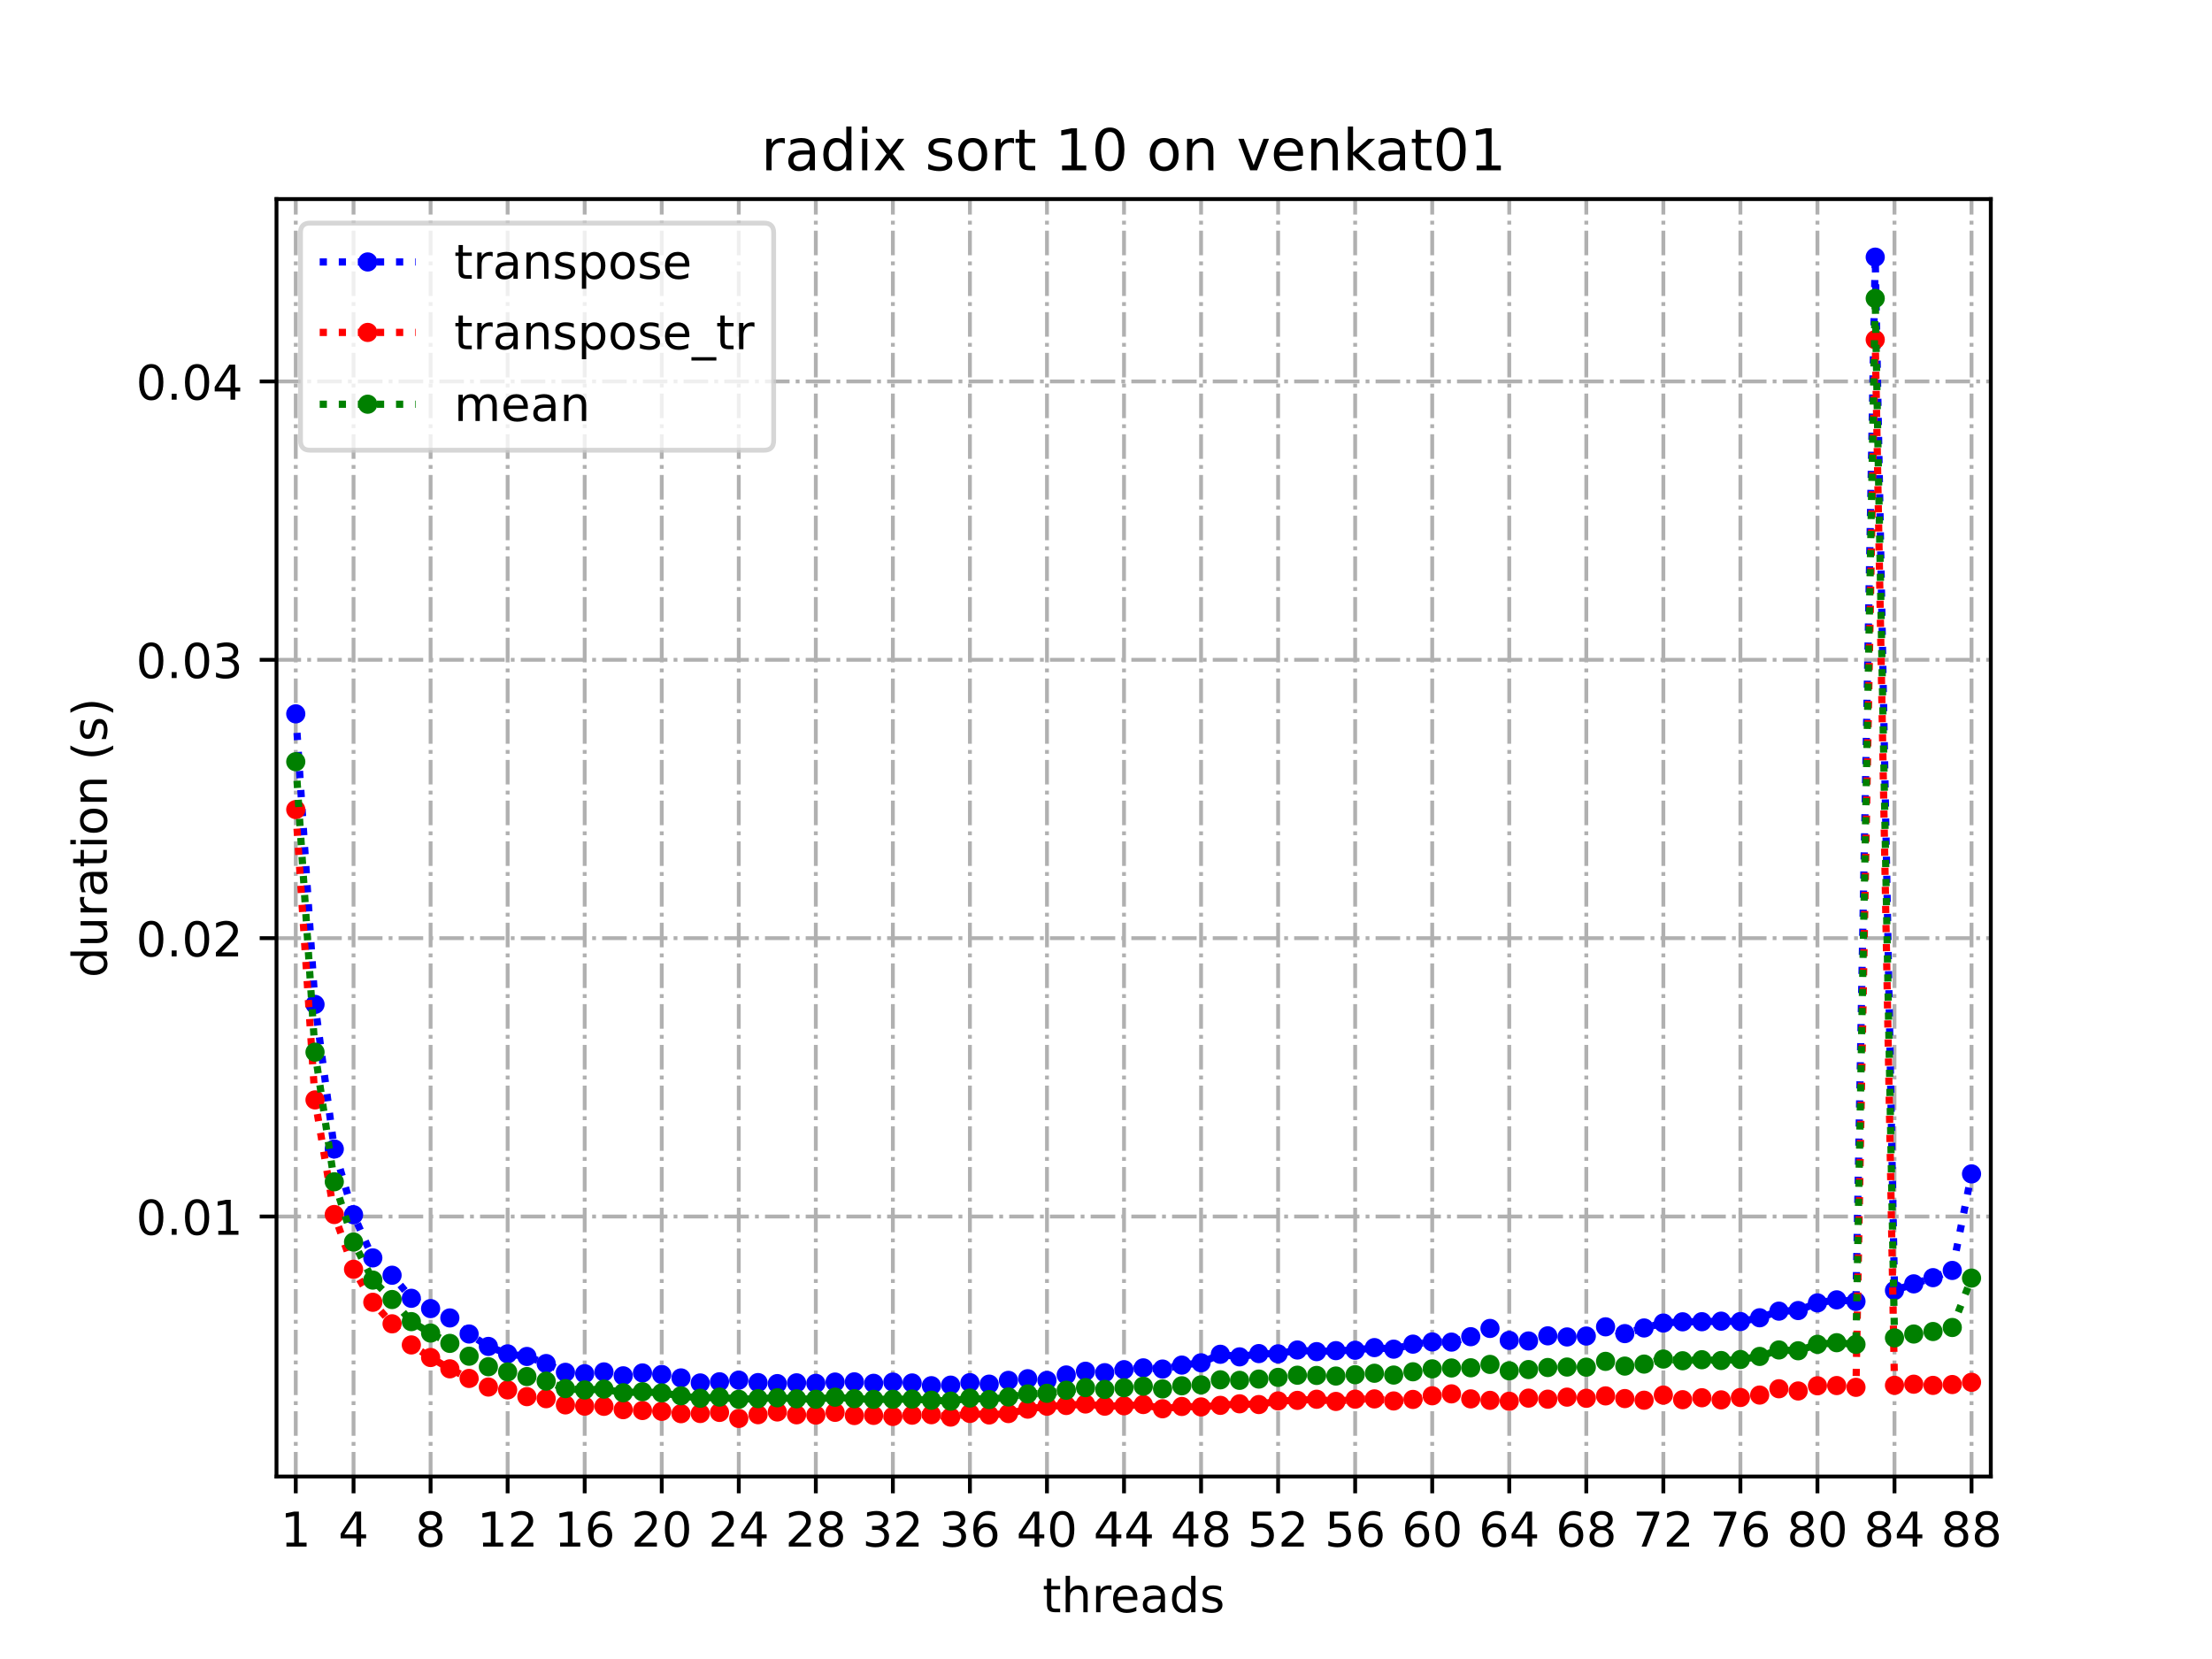 <?xml version="1.0" encoding="utf-8" standalone="no"?>
<!DOCTYPE svg PUBLIC "-//W3C//DTD SVG 1.1//EN"
  "http://www.w3.org/Graphics/SVG/1.1/DTD/svg11.dtd">
<!-- Created with matplotlib (https://matplotlib.org/) -->
<svg height="345.6pt" version="1.1" viewBox="0 0 460.8 345.6" width="460.8pt" xmlns="http://www.w3.org/2000/svg" xmlns:xlink="http://www.w3.org/1999/xlink">
 <defs>
  <style type="text/css">*{stroke-linecap:butt;stroke-linejoin:round;}</style>
 </defs>
 <g id="figure_1">
  <g id="patch_1">
   <path d="M 0 345.6 
L 460.8 345.6 
L 460.8 0 
L 0 0 
z
" style="fill:#ffffff;"/>
  </g>
  <g id="axes_1">
   <g id="patch_2">
    <path d="M 57.6 307.584 
L 414.72 307.584 
L 414.72 41.472 
L 57.6 41.472 
z
" style="fill:#ffffff;"/>
   </g>
   <g id="matplotlib.axis_1">
    <g id="xtick_1">
     <g id="line2d_1">
      <path clip-path="url(#pe965fab2b7)" d="M 61.613 307.584 
L 61.613 41.472 
" style="fill:none;stroke:#b0b0b0;stroke-dasharray:5.12,1.28,0.8,1.28;stroke-dashoffset:0;stroke-width:0.8;"/>
     </g>
     <g id="line2d_2">
      <defs>
       <path d="M 0 0 
L 0 3.5 
" id="m8830ca53d4" style="stroke:#000000;stroke-width:0.8;"/>
      </defs>
      <g>
       <use style="stroke:#000000;stroke-width:0.8;" x="61.613" xlink:href="#m8830ca53d4" y="307.584"/>
      </g>
     </g>
     <g id="text_1">
      <!-- 1 -->
      <g transform="translate(58.431 322.182)scale(0.1 -0.1)">
       <defs>
        <path d="M 12.406 8.297 
L 28.516 8.297 
L 28.516 63.922 
L 10.984 60.406 
L 10.984 69.391 
L 28.422 72.906 
L 38.281 72.906 
L 38.281 8.297 
L 54.391 8.297 
L 54.391 0 
L 12.406 0 
z
" id="DejaVuSans-49"/>
       </defs>
       <use xlink:href="#DejaVuSans-49"/>
      </g>
     </g>
    </g>
    <g id="xtick_2">
     <g id="line2d_3">
      <path clip-path="url(#pe965fab2b7)" d="M 73.65 307.584 
L 73.65 41.472 
" style="fill:none;stroke:#b0b0b0;stroke-dasharray:5.12,1.28,0.8,1.28;stroke-dashoffset:0;stroke-width:0.8;"/>
     </g>
     <g id="line2d_4">
      <g>
       <use style="stroke:#000000;stroke-width:0.8;" x="73.65" xlink:href="#m8830ca53d4" y="307.584"/>
      </g>
     </g>
     <g id="text_2">
      <!-- 4 -->
      <g transform="translate(70.469 322.182)scale(0.1 -0.1)">
       <defs>
        <path d="M 37.797 64.312 
L 12.891 25.391 
L 37.797 25.391 
z
M 35.203 72.906 
L 47.609 72.906 
L 47.609 25.391 
L 58.016 25.391 
L 58.016 17.188 
L 47.609 17.188 
L 47.609 0 
L 37.797 0 
L 37.797 17.188 
L 4.891 17.188 
L 4.891 26.703 
z
" id="DejaVuSans-52"/>
       </defs>
       <use xlink:href="#DejaVuSans-52"/>
      </g>
     </g>
    </g>
    <g id="xtick_3">
     <g id="line2d_5">
      <path clip-path="url(#pe965fab2b7)" d="M 89.701 307.584 
L 89.701 41.472 
" style="fill:none;stroke:#b0b0b0;stroke-dasharray:5.12,1.28,0.8,1.28;stroke-dashoffset:0;stroke-width:0.8;"/>
     </g>
     <g id="line2d_6">
      <g>
       <use style="stroke:#000000;stroke-width:0.8;" x="89.701" xlink:href="#m8830ca53d4" y="307.584"/>
      </g>
     </g>
     <g id="text_3">
      <!-- 8 -->
      <g transform="translate(86.519 322.182)scale(0.1 -0.1)">
       <defs>
        <path d="M 31.781 34.625 
Q 24.75 34.625 20.719 30.859 
Q 16.703 27.094 16.703 20.516 
Q 16.703 13.922 20.719 10.156 
Q 24.75 6.391 31.781 6.391 
Q 38.812 6.391 42.859 10.172 
Q 46.922 13.969 46.922 20.516 
Q 46.922 27.094 42.891 30.859 
Q 38.875 34.625 31.781 34.625 
z
M 21.922 38.812 
Q 15.578 40.375 12.031 44.719 
Q 8.5 49.078 8.5 55.328 
Q 8.5 64.062 14.719 69.141 
Q 20.953 74.219 31.781 74.219 
Q 42.672 74.219 48.875 69.141 
Q 55.078 64.062 55.078 55.328 
Q 55.078 49.078 51.531 44.719 
Q 48 40.375 41.703 38.812 
Q 48.828 37.156 52.797 32.312 
Q 56.781 27.484 56.781 20.516 
Q 56.781 9.906 50.312 4.234 
Q 43.844 -1.422 31.781 -1.422 
Q 19.734 -1.422 13.25 4.234 
Q 6.781 9.906 6.781 20.516 
Q 6.781 27.484 10.781 32.312 
Q 14.797 37.156 21.922 38.812 
z
M 18.312 54.391 
Q 18.312 48.734 21.844 45.562 
Q 25.391 42.391 31.781 42.391 
Q 38.141 42.391 41.719 45.562 
Q 45.312 48.734 45.312 54.391 
Q 45.312 60.062 41.719 63.234 
Q 38.141 66.406 31.781 66.406 
Q 25.391 66.406 21.844 63.234 
Q 18.312 60.062 18.312 54.391 
z
" id="DejaVuSans-56"/>
       </defs>
       <use xlink:href="#DejaVuSans-56"/>
      </g>
     </g>
    </g>
    <g id="xtick_4">
     <g id="line2d_7">
      <path clip-path="url(#pe965fab2b7)" d="M 105.751 307.584 
L 105.751 41.472 
" style="fill:none;stroke:#b0b0b0;stroke-dasharray:5.12,1.28,0.8,1.28;stroke-dashoffset:0;stroke-width:0.8;"/>
     </g>
     <g id="line2d_8">
      <g>
       <use style="stroke:#000000;stroke-width:0.8;" x="105.751" xlink:href="#m8830ca53d4" y="307.584"/>
      </g>
     </g>
     <g id="text_4">
      <!-- 12 -->
      <g transform="translate(99.389 322.182)scale(0.1 -0.1)">
       <defs>
        <path d="M 19.188 8.297 
L 53.609 8.297 
L 53.609 0 
L 7.328 0 
L 7.328 8.297 
Q 12.938 14.109 22.625 23.891 
Q 32.328 33.688 34.812 36.531 
Q 39.547 41.844 41.422 45.531 
Q 43.312 49.219 43.312 52.781 
Q 43.312 58.594 39.234 62.25 
Q 35.156 65.922 28.609 65.922 
Q 23.969 65.922 18.812 64.312 
Q 13.672 62.703 7.812 59.422 
L 7.812 69.391 
Q 13.766 71.781 18.938 73 
Q 24.125 74.219 28.422 74.219 
Q 39.75 74.219 46.484 68.547 
Q 53.219 62.891 53.219 53.422 
Q 53.219 48.922 51.531 44.891 
Q 49.859 40.875 45.406 35.406 
Q 44.188 33.984 37.641 27.219 
Q 31.109 20.453 19.188 8.297 
z
" id="DejaVuSans-50"/>
       </defs>
       <use xlink:href="#DejaVuSans-49"/>
       <use x="63.623" xlink:href="#DejaVuSans-50"/>
      </g>
     </g>
    </g>
    <g id="xtick_5">
     <g id="line2d_9">
      <path clip-path="url(#pe965fab2b7)" d="M 121.801 307.584 
L 121.801 41.472 
" style="fill:none;stroke:#b0b0b0;stroke-dasharray:5.12,1.28,0.8,1.28;stroke-dashoffset:0;stroke-width:0.8;"/>
     </g>
     <g id="line2d_10">
      <g>
       <use style="stroke:#000000;stroke-width:0.8;" x="121.801" xlink:href="#m8830ca53d4" y="307.584"/>
      </g>
     </g>
     <g id="text_5">
      <!-- 16 -->
      <g transform="translate(115.439 322.182)scale(0.1 -0.1)">
       <defs>
        <path d="M 33.016 40.375 
Q 26.375 40.375 22.484 35.828 
Q 18.609 31.297 18.609 23.391 
Q 18.609 15.531 22.484 10.953 
Q 26.375 6.391 33.016 6.391 
Q 39.656 6.391 43.531 10.953 
Q 47.406 15.531 47.406 23.391 
Q 47.406 31.297 43.531 35.828 
Q 39.656 40.375 33.016 40.375 
z
M 52.594 71.297 
L 52.594 62.312 
Q 48.875 64.062 45.094 64.984 
Q 41.312 65.922 37.594 65.922 
Q 27.828 65.922 22.672 59.328 
Q 17.531 52.734 16.797 39.406 
Q 19.672 43.656 24.016 45.922 
Q 28.375 48.188 33.594 48.188 
Q 44.578 48.188 50.953 41.516 
Q 57.328 34.859 57.328 23.391 
Q 57.328 12.156 50.688 5.359 
Q 44.047 -1.422 33.016 -1.422 
Q 20.359 -1.422 13.672 8.266 
Q 6.984 17.969 6.984 36.375 
Q 6.984 53.656 15.188 63.938 
Q 23.391 74.219 37.203 74.219 
Q 40.922 74.219 44.703 73.484 
Q 48.484 72.75 52.594 71.297 
z
" id="DejaVuSans-54"/>
       </defs>
       <use xlink:href="#DejaVuSans-49"/>
       <use x="63.623" xlink:href="#DejaVuSans-54"/>
      </g>
     </g>
    </g>
    <g id="xtick_6">
     <g id="line2d_11">
      <path clip-path="url(#pe965fab2b7)" d="M 137.852 307.584 
L 137.852 41.472 
" style="fill:none;stroke:#b0b0b0;stroke-dasharray:5.12,1.28,0.8,1.28;stroke-dashoffset:0;stroke-width:0.8;"/>
     </g>
     <g id="line2d_12">
      <g>
       <use style="stroke:#000000;stroke-width:0.8;" x="137.852" xlink:href="#m8830ca53d4" y="307.584"/>
      </g>
     </g>
     <g id="text_6">
      <!-- 20 -->
      <g transform="translate(131.489 322.182)scale(0.1 -0.1)">
       <defs>
        <path d="M 31.781 66.406 
Q 24.172 66.406 20.328 58.906 
Q 16.5 51.422 16.5 36.375 
Q 16.5 21.391 20.328 13.891 
Q 24.172 6.391 31.781 6.391 
Q 39.453 6.391 43.281 13.891 
Q 47.125 21.391 47.125 36.375 
Q 47.125 51.422 43.281 58.906 
Q 39.453 66.406 31.781 66.406 
z
M 31.781 74.219 
Q 44.047 74.219 50.516 64.516 
Q 56.984 54.828 56.984 36.375 
Q 56.984 17.969 50.516 8.266 
Q 44.047 -1.422 31.781 -1.422 
Q 19.531 -1.422 13.062 8.266 
Q 6.594 17.969 6.594 36.375 
Q 6.594 54.828 13.062 64.516 
Q 19.531 74.219 31.781 74.219 
z
" id="DejaVuSans-48"/>
       </defs>
       <use xlink:href="#DejaVuSans-50"/>
       <use x="63.623" xlink:href="#DejaVuSans-48"/>
      </g>
     </g>
    </g>
    <g id="xtick_7">
     <g id="line2d_13">
      <path clip-path="url(#pe965fab2b7)" d="M 153.902 307.584 
L 153.902 41.472 
" style="fill:none;stroke:#b0b0b0;stroke-dasharray:5.12,1.28,0.8,1.28;stroke-dashoffset:0;stroke-width:0.8;"/>
     </g>
     <g id="line2d_14">
      <g>
       <use style="stroke:#000000;stroke-width:0.8;" x="153.902" xlink:href="#m8830ca53d4" y="307.584"/>
      </g>
     </g>
     <g id="text_7">
      <!-- 24 -->
      <g transform="translate(147.54 322.182)scale(0.1 -0.1)">
       <use xlink:href="#DejaVuSans-50"/>
       <use x="63.623" xlink:href="#DejaVuSans-52"/>
      </g>
     </g>
    </g>
    <g id="xtick_8">
     <g id="line2d_15">
      <path clip-path="url(#pe965fab2b7)" d="M 169.952 307.584 
L 169.952 41.472 
" style="fill:none;stroke:#b0b0b0;stroke-dasharray:5.12,1.28,0.8,1.28;stroke-dashoffset:0;stroke-width:0.8;"/>
     </g>
     <g id="line2d_16">
      <g>
       <use style="stroke:#000000;stroke-width:0.8;" x="169.952" xlink:href="#m8830ca53d4" y="307.584"/>
      </g>
     </g>
     <g id="text_8">
      <!-- 28 -->
      <g transform="translate(163.59 322.182)scale(0.1 -0.1)">
       <use xlink:href="#DejaVuSans-50"/>
       <use x="63.623" xlink:href="#DejaVuSans-56"/>
      </g>
     </g>
    </g>
    <g id="xtick_9">
     <g id="line2d_17">
      <path clip-path="url(#pe965fab2b7)" d="M 186.003 307.584 
L 186.003 41.472 
" style="fill:none;stroke:#b0b0b0;stroke-dasharray:5.12,1.28,0.8,1.28;stroke-dashoffset:0;stroke-width:0.8;"/>
     </g>
     <g id="line2d_18">
      <g>
       <use style="stroke:#000000;stroke-width:0.8;" x="186.003" xlink:href="#m8830ca53d4" y="307.584"/>
      </g>
     </g>
     <g id="text_9">
      <!-- 32 -->
      <g transform="translate(179.64 322.182)scale(0.1 -0.1)">
       <defs>
        <path d="M 40.578 39.312 
Q 47.656 37.797 51.625 33 
Q 55.609 28.219 55.609 21.188 
Q 55.609 10.406 48.188 4.484 
Q 40.766 -1.422 27.094 -1.422 
Q 22.516 -1.422 17.656 -0.516 
Q 12.797 0.391 7.625 2.203 
L 7.625 11.719 
Q 11.719 9.328 16.594 8.109 
Q 21.484 6.891 26.812 6.891 
Q 36.078 6.891 40.938 10.547 
Q 45.797 14.203 45.797 21.188 
Q 45.797 27.641 41.281 31.266 
Q 36.766 34.906 28.719 34.906 
L 20.219 34.906 
L 20.219 43.016 
L 29.109 43.016 
Q 36.375 43.016 40.234 45.922 
Q 44.094 48.828 44.094 54.297 
Q 44.094 59.906 40.109 62.906 
Q 36.141 65.922 28.719 65.922 
Q 24.656 65.922 20.016 65.031 
Q 15.375 64.156 9.812 62.312 
L 9.812 71.094 
Q 15.438 72.656 20.344 73.438 
Q 25.25 74.219 29.594 74.219 
Q 40.828 74.219 47.359 69.109 
Q 53.906 64.016 53.906 55.328 
Q 53.906 49.266 50.438 45.094 
Q 46.969 40.922 40.578 39.312 
z
" id="DejaVuSans-51"/>
       </defs>
       <use xlink:href="#DejaVuSans-51"/>
       <use x="63.623" xlink:href="#DejaVuSans-50"/>
      </g>
     </g>
    </g>
    <g id="xtick_10">
     <g id="line2d_19">
      <path clip-path="url(#pe965fab2b7)" d="M 202.053 307.584 
L 202.053 41.472 
" style="fill:none;stroke:#b0b0b0;stroke-dasharray:5.12,1.28,0.8,1.28;stroke-dashoffset:0;stroke-width:0.8;"/>
     </g>
     <g id="line2d_20">
      <g>
       <use style="stroke:#000000;stroke-width:0.8;" x="202.053" xlink:href="#m8830ca53d4" y="307.584"/>
      </g>
     </g>
     <g id="text_10">
      <!-- 36 -->
      <g transform="translate(195.691 322.182)scale(0.1 -0.1)">
       <use xlink:href="#DejaVuSans-51"/>
       <use x="63.623" xlink:href="#DejaVuSans-54"/>
      </g>
     </g>
    </g>
    <g id="xtick_11">
     <g id="line2d_21">
      <path clip-path="url(#pe965fab2b7)" d="M 218.103 307.584 
L 218.103 41.472 
" style="fill:none;stroke:#b0b0b0;stroke-dasharray:5.12,1.28,0.8,1.28;stroke-dashoffset:0;stroke-width:0.8;"/>
     </g>
     <g id="line2d_22">
      <g>
       <use style="stroke:#000000;stroke-width:0.8;" x="218.103" xlink:href="#m8830ca53d4" y="307.584"/>
      </g>
     </g>
     <g id="text_11">
      <!-- 40 -->
      <g transform="translate(211.741 322.182)scale(0.1 -0.1)">
       <use xlink:href="#DejaVuSans-52"/>
       <use x="63.623" xlink:href="#DejaVuSans-48"/>
      </g>
     </g>
    </g>
    <g id="xtick_12">
     <g id="line2d_23">
      <path clip-path="url(#pe965fab2b7)" d="M 234.154 307.584 
L 234.154 41.472 
" style="fill:none;stroke:#b0b0b0;stroke-dasharray:5.12,1.28,0.8,1.28;stroke-dashoffset:0;stroke-width:0.8;"/>
     </g>
     <g id="line2d_24">
      <g>
       <use style="stroke:#000000;stroke-width:0.8;" x="234.154" xlink:href="#m8830ca53d4" y="307.584"/>
      </g>
     </g>
     <g id="text_12">
      <!-- 44 -->
      <g transform="translate(227.791 322.182)scale(0.1 -0.1)">
       <use xlink:href="#DejaVuSans-52"/>
       <use x="63.623" xlink:href="#DejaVuSans-52"/>
      </g>
     </g>
    </g>
    <g id="xtick_13">
     <g id="line2d_25">
      <path clip-path="url(#pe965fab2b7)" d="M 250.204 307.584 
L 250.204 41.472 
" style="fill:none;stroke:#b0b0b0;stroke-dasharray:5.12,1.28,0.8,1.28;stroke-dashoffset:0;stroke-width:0.8;"/>
     </g>
     <g id="line2d_26">
      <g>
       <use style="stroke:#000000;stroke-width:0.8;" x="250.204" xlink:href="#m8830ca53d4" y="307.584"/>
      </g>
     </g>
     <g id="text_13">
      <!-- 48 -->
      <g transform="translate(243.842 322.182)scale(0.1 -0.1)">
       <use xlink:href="#DejaVuSans-52"/>
       <use x="63.623" xlink:href="#DejaVuSans-56"/>
      </g>
     </g>
    </g>
    <g id="xtick_14">
     <g id="line2d_27">
      <path clip-path="url(#pe965fab2b7)" d="M 266.254 307.584 
L 266.254 41.472 
" style="fill:none;stroke:#b0b0b0;stroke-dasharray:5.12,1.28,0.8,1.28;stroke-dashoffset:0;stroke-width:0.8;"/>
     </g>
     <g id="line2d_28">
      <g>
       <use style="stroke:#000000;stroke-width:0.8;" x="266.254" xlink:href="#m8830ca53d4" y="307.584"/>
      </g>
     </g>
     <g id="text_14">
      <!-- 52 -->
      <g transform="translate(259.892 322.182)scale(0.1 -0.1)">
       <defs>
        <path d="M 10.797 72.906 
L 49.516 72.906 
L 49.516 64.594 
L 19.828 64.594 
L 19.828 46.734 
Q 21.969 47.469 24.109 47.828 
Q 26.266 48.188 28.422 48.188 
Q 40.625 48.188 47.75 41.5 
Q 54.891 34.812 54.891 23.391 
Q 54.891 11.625 47.562 5.094 
Q 40.234 -1.422 26.906 -1.422 
Q 22.312 -1.422 17.547 -0.641 
Q 12.797 0.141 7.719 1.703 
L 7.719 11.625 
Q 12.109 9.234 16.797 8.062 
Q 21.484 6.891 26.703 6.891 
Q 35.156 6.891 40.078 11.328 
Q 45.016 15.766 45.016 23.391 
Q 45.016 31 40.078 35.438 
Q 35.156 39.891 26.703 39.891 
Q 22.75 39.891 18.812 39.016 
Q 14.891 38.141 10.797 36.281 
z
" id="DejaVuSans-53"/>
       </defs>
       <use xlink:href="#DejaVuSans-53"/>
       <use x="63.623" xlink:href="#DejaVuSans-50"/>
      </g>
     </g>
    </g>
    <g id="xtick_15">
     <g id="line2d_29">
      <path clip-path="url(#pe965fab2b7)" d="M 282.305 307.584 
L 282.305 41.472 
" style="fill:none;stroke:#b0b0b0;stroke-dasharray:5.12,1.28,0.8,1.28;stroke-dashoffset:0;stroke-width:0.8;"/>
     </g>
     <g id="line2d_30">
      <g>
       <use style="stroke:#000000;stroke-width:0.8;" x="282.305" xlink:href="#m8830ca53d4" y="307.584"/>
      </g>
     </g>
     <g id="text_15">
      <!-- 56 -->
      <g transform="translate(275.942 322.182)scale(0.1 -0.1)">
       <use xlink:href="#DejaVuSans-53"/>
       <use x="63.623" xlink:href="#DejaVuSans-54"/>
      </g>
     </g>
    </g>
    <g id="xtick_16">
     <g id="line2d_31">
      <path clip-path="url(#pe965fab2b7)" d="M 298.355 307.584 
L 298.355 41.472 
" style="fill:none;stroke:#b0b0b0;stroke-dasharray:5.12,1.28,0.8,1.28;stroke-dashoffset:0;stroke-width:0.8;"/>
     </g>
     <g id="line2d_32">
      <g>
       <use style="stroke:#000000;stroke-width:0.8;" x="298.355" xlink:href="#m8830ca53d4" y="307.584"/>
      </g>
     </g>
     <g id="text_16">
      <!-- 60 -->
      <g transform="translate(291.993 322.182)scale(0.1 -0.1)">
       <use xlink:href="#DejaVuSans-54"/>
       <use x="63.623" xlink:href="#DejaVuSans-48"/>
      </g>
     </g>
    </g>
    <g id="xtick_17">
     <g id="line2d_33">
      <path clip-path="url(#pe965fab2b7)" d="M 314.405 307.584 
L 314.405 41.472 
" style="fill:none;stroke:#b0b0b0;stroke-dasharray:5.12,1.28,0.8,1.28;stroke-dashoffset:0;stroke-width:0.8;"/>
     </g>
     <g id="line2d_34">
      <g>
       <use style="stroke:#000000;stroke-width:0.8;" x="314.405" xlink:href="#m8830ca53d4" y="307.584"/>
      </g>
     </g>
     <g id="text_17">
      <!-- 64 -->
      <g transform="translate(308.043 322.182)scale(0.1 -0.1)">
       <use xlink:href="#DejaVuSans-54"/>
       <use x="63.623" xlink:href="#DejaVuSans-52"/>
      </g>
     </g>
    </g>
    <g id="xtick_18">
     <g id="line2d_35">
      <path clip-path="url(#pe965fab2b7)" d="M 330.456 307.584 
L 330.456 41.472 
" style="fill:none;stroke:#b0b0b0;stroke-dasharray:5.12,1.28,0.8,1.28;stroke-dashoffset:0;stroke-width:0.8;"/>
     </g>
     <g id="line2d_36">
      <g>
       <use style="stroke:#000000;stroke-width:0.8;" x="330.456" xlink:href="#m8830ca53d4" y="307.584"/>
      </g>
     </g>
     <g id="text_18">
      <!-- 68 -->
      <g transform="translate(324.093 322.182)scale(0.1 -0.1)">
       <use xlink:href="#DejaVuSans-54"/>
       <use x="63.623" xlink:href="#DejaVuSans-56"/>
      </g>
     </g>
    </g>
    <g id="xtick_19">
     <g id="line2d_37">
      <path clip-path="url(#pe965fab2b7)" d="M 346.506 307.584 
L 346.506 41.472 
" style="fill:none;stroke:#b0b0b0;stroke-dasharray:5.12,1.28,0.8,1.28;stroke-dashoffset:0;stroke-width:0.8;"/>
     </g>
     <g id="line2d_38">
      <g>
       <use style="stroke:#000000;stroke-width:0.8;" x="346.506" xlink:href="#m8830ca53d4" y="307.584"/>
      </g>
     </g>
     <g id="text_19">
      <!-- 72 -->
      <g transform="translate(340.144 322.182)scale(0.1 -0.1)">
       <defs>
        <path d="M 8.203 72.906 
L 55.078 72.906 
L 55.078 68.703 
L 28.609 0 
L 18.312 0 
L 43.219 64.594 
L 8.203 64.594 
z
" id="DejaVuSans-55"/>
       </defs>
       <use xlink:href="#DejaVuSans-55"/>
       <use x="63.623" xlink:href="#DejaVuSans-50"/>
      </g>
     </g>
    </g>
    <g id="xtick_20">
     <g id="line2d_39">
      <path clip-path="url(#pe965fab2b7)" d="M 362.556 307.584 
L 362.556 41.472 
" style="fill:none;stroke:#b0b0b0;stroke-dasharray:5.12,1.28,0.8,1.28;stroke-dashoffset:0;stroke-width:0.8;"/>
     </g>
     <g id="line2d_40">
      <g>
       <use style="stroke:#000000;stroke-width:0.8;" x="362.556" xlink:href="#m8830ca53d4" y="307.584"/>
      </g>
     </g>
     <g id="text_20">
      <!-- 76 -->
      <g transform="translate(356.194 322.182)scale(0.1 -0.1)">
       <use xlink:href="#DejaVuSans-55"/>
       <use x="63.623" xlink:href="#DejaVuSans-54"/>
      </g>
     </g>
    </g>
    <g id="xtick_21">
     <g id="line2d_41">
      <path clip-path="url(#pe965fab2b7)" d="M 378.607 307.584 
L 378.607 41.472 
" style="fill:none;stroke:#b0b0b0;stroke-dasharray:5.12,1.28,0.8,1.28;stroke-dashoffset:0;stroke-width:0.8;"/>
     </g>
     <g id="line2d_42">
      <g>
       <use style="stroke:#000000;stroke-width:0.8;" x="378.607" xlink:href="#m8830ca53d4" y="307.584"/>
      </g>
     </g>
     <g id="text_21">
      <!-- 80 -->
      <g transform="translate(372.244 322.182)scale(0.1 -0.1)">
       <use xlink:href="#DejaVuSans-56"/>
       <use x="63.623" xlink:href="#DejaVuSans-48"/>
      </g>
     </g>
    </g>
    <g id="xtick_22">
     <g id="line2d_43">
      <path clip-path="url(#pe965fab2b7)" d="M 394.657 307.584 
L 394.657 41.472 
" style="fill:none;stroke:#b0b0b0;stroke-dasharray:5.12,1.28,0.8,1.28;stroke-dashoffset:0;stroke-width:0.8;"/>
     </g>
     <g id="line2d_44">
      <g>
       <use style="stroke:#000000;stroke-width:0.8;" x="394.657" xlink:href="#m8830ca53d4" y="307.584"/>
      </g>
     </g>
     <g id="text_22">
      <!-- 84 -->
      <g transform="translate(388.295 322.182)scale(0.1 -0.1)">
       <use xlink:href="#DejaVuSans-56"/>
       <use x="63.623" xlink:href="#DejaVuSans-52"/>
      </g>
     </g>
    </g>
    <g id="xtick_23">
     <g id="line2d_45">
      <path clip-path="url(#pe965fab2b7)" d="M 410.707 307.584 
L 410.707 41.472 
" style="fill:none;stroke:#b0b0b0;stroke-dasharray:5.12,1.28,0.8,1.28;stroke-dashoffset:0;stroke-width:0.8;"/>
     </g>
     <g id="line2d_46">
      <g>
       <use style="stroke:#000000;stroke-width:0.8;" x="410.707" xlink:href="#m8830ca53d4" y="307.584"/>
      </g>
     </g>
     <g id="text_23">
      <!-- 88 -->
      <g transform="translate(404.345 322.182)scale(0.1 -0.1)">
       <use xlink:href="#DejaVuSans-56"/>
       <use x="63.623" xlink:href="#DejaVuSans-56"/>
      </g>
     </g>
    </g>
    <g id="text_24">
     <!-- threads -->
     <g transform="translate(217.169 335.861)scale(0.1 -0.1)">
      <defs>
       <path d="M 18.312 70.219 
L 18.312 54.688 
L 36.812 54.688 
L 36.812 47.703 
L 18.312 47.703 
L 18.312 18.016 
Q 18.312 11.328 20.141 9.422 
Q 21.969 7.516 27.594 7.516 
L 36.812 7.516 
L 36.812 0 
L 27.594 0 
Q 17.188 0 13.234 3.875 
Q 9.281 7.766 9.281 18.016 
L 9.281 47.703 
L 2.688 47.703 
L 2.688 54.688 
L 9.281 54.688 
L 9.281 70.219 
z
" id="DejaVuSans-116"/>
       <path d="M 54.891 33.016 
L 54.891 0 
L 45.906 0 
L 45.906 32.719 
Q 45.906 40.484 42.875 44.328 
Q 39.844 48.188 33.797 48.188 
Q 26.516 48.188 22.312 43.547 
Q 18.109 38.922 18.109 30.906 
L 18.109 0 
L 9.078 0 
L 9.078 75.984 
L 18.109 75.984 
L 18.109 46.188 
Q 21.344 51.125 25.703 53.562 
Q 30.078 56 35.797 56 
Q 45.219 56 50.047 50.172 
Q 54.891 44.344 54.891 33.016 
z
" id="DejaVuSans-104"/>
       <path d="M 41.109 46.297 
Q 39.594 47.172 37.812 47.578 
Q 36.031 48 33.891 48 
Q 26.266 48 22.188 43.047 
Q 18.109 38.094 18.109 28.812 
L 18.109 0 
L 9.078 0 
L 9.078 54.688 
L 18.109 54.688 
L 18.109 46.188 
Q 20.953 51.172 25.484 53.578 
Q 30.031 56 36.531 56 
Q 37.453 56 38.578 55.875 
Q 39.703 55.766 41.062 55.516 
z
" id="DejaVuSans-114"/>
       <path d="M 56.203 29.594 
L 56.203 25.203 
L 14.891 25.203 
Q 15.484 15.922 20.484 11.062 
Q 25.484 6.203 34.422 6.203 
Q 39.594 6.203 44.453 7.469 
Q 49.312 8.734 54.109 11.281 
L 54.109 2.781 
Q 49.266 0.734 44.188 -0.344 
Q 39.109 -1.422 33.891 -1.422 
Q 20.797 -1.422 13.156 6.188 
Q 5.516 13.812 5.516 26.812 
Q 5.516 40.234 12.766 48.109 
Q 20.016 56 32.328 56 
Q 43.359 56 49.781 48.891 
Q 56.203 41.797 56.203 29.594 
z
M 47.219 32.234 
Q 47.125 39.594 43.094 43.984 
Q 39.062 48.391 32.422 48.391 
Q 24.906 48.391 20.391 44.141 
Q 15.875 39.891 15.188 32.172 
z
" id="DejaVuSans-101"/>
       <path d="M 34.281 27.484 
Q 23.391 27.484 19.188 25 
Q 14.984 22.516 14.984 16.5 
Q 14.984 11.719 18.141 8.906 
Q 21.297 6.109 26.703 6.109 
Q 34.188 6.109 38.703 11.406 
Q 43.219 16.703 43.219 25.484 
L 43.219 27.484 
z
M 52.203 31.203 
L 52.203 0 
L 43.219 0 
L 43.219 8.297 
Q 40.141 3.328 35.547 0.953 
Q 30.953 -1.422 24.312 -1.422 
Q 15.922 -1.422 10.953 3.297 
Q 6 8.016 6 15.922 
Q 6 25.141 12.172 29.828 
Q 18.359 34.516 30.609 34.516 
L 43.219 34.516 
L 43.219 35.406 
Q 43.219 41.609 39.141 45 
Q 35.062 48.391 27.688 48.391 
Q 23 48.391 18.547 47.266 
Q 14.109 46.141 10.016 43.891 
L 10.016 52.203 
Q 14.938 54.109 19.578 55.047 
Q 24.219 56 28.609 56 
Q 40.484 56 46.344 49.844 
Q 52.203 43.703 52.203 31.203 
z
" id="DejaVuSans-97"/>
       <path d="M 45.406 46.391 
L 45.406 75.984 
L 54.391 75.984 
L 54.391 0 
L 45.406 0 
L 45.406 8.203 
Q 42.578 3.328 38.25 0.953 
Q 33.938 -1.422 27.875 -1.422 
Q 17.969 -1.422 11.734 6.484 
Q 5.516 14.406 5.516 27.297 
Q 5.516 40.188 11.734 48.094 
Q 17.969 56 27.875 56 
Q 33.938 56 38.25 53.625 
Q 42.578 51.266 45.406 46.391 
z
M 14.797 27.297 
Q 14.797 17.391 18.875 11.75 
Q 22.953 6.109 30.078 6.109 
Q 37.203 6.109 41.297 11.75 
Q 45.406 17.391 45.406 27.297 
Q 45.406 37.203 41.297 42.844 
Q 37.203 48.484 30.078 48.484 
Q 22.953 48.484 18.875 42.844 
Q 14.797 37.203 14.797 27.297 
z
" id="DejaVuSans-100"/>
       <path d="M 44.281 53.078 
L 44.281 44.578 
Q 40.484 46.531 36.375 47.5 
Q 32.281 48.484 27.875 48.484 
Q 21.188 48.484 17.844 46.438 
Q 14.5 44.391 14.5 40.281 
Q 14.5 37.156 16.891 35.375 
Q 19.281 33.594 26.516 31.984 
L 29.594 31.297 
Q 39.156 29.25 43.188 25.516 
Q 47.219 21.781 47.219 15.094 
Q 47.219 7.469 41.188 3.016 
Q 35.156 -1.422 24.609 -1.422 
Q 20.219 -1.422 15.453 -0.562 
Q 10.688 0.297 5.422 2 
L 5.422 11.281 
Q 10.406 8.688 15.234 7.391 
Q 20.062 6.109 24.812 6.109 
Q 31.156 6.109 34.562 8.281 
Q 37.984 10.453 37.984 14.406 
Q 37.984 18.062 35.516 20.016 
Q 33.062 21.969 24.703 23.781 
L 21.578 24.516 
Q 13.234 26.266 9.516 29.906 
Q 5.812 33.547 5.812 39.891 
Q 5.812 47.609 11.281 51.797 
Q 16.75 56 26.812 56 
Q 31.781 56 36.172 55.266 
Q 40.578 54.547 44.281 53.078 
z
" id="DejaVuSans-115"/>
      </defs>
      <use xlink:href="#DejaVuSans-116"/>
      <use x="39.209" xlink:href="#DejaVuSans-104"/>
      <use x="102.588" xlink:href="#DejaVuSans-114"/>
      <use x="141.451" xlink:href="#DejaVuSans-101"/>
      <use x="202.975" xlink:href="#DejaVuSans-97"/>
      <use x="264.254" xlink:href="#DejaVuSans-100"/>
      <use x="327.73" xlink:href="#DejaVuSans-115"/>
     </g>
    </g>
   </g>
   <g id="matplotlib.axis_2">
    <g id="ytick_1">
     <g id="line2d_47">
      <path clip-path="url(#pe965fab2b7)" d="M 57.6 253.426 
L 414.72 253.426 
" style="fill:none;stroke:#b0b0b0;stroke-dasharray:5.12,1.28,0.8,1.28;stroke-dashoffset:0;stroke-width:0.8;"/>
     </g>
     <g id="line2d_48">
      <defs>
       <path d="M 0 0 
L -3.5 0 
" id="m742260913b" style="stroke:#000000;stroke-width:0.8;"/>
      </defs>
      <g>
       <use style="stroke:#000000;stroke-width:0.8;" x="57.6" xlink:href="#m742260913b" y="253.426"/>
      </g>
     </g>
     <g id="text_25">
      <!-- 0.01 -->
      <g transform="translate(28.334 257.225)scale(0.1 -0.1)">
       <defs>
        <path d="M 10.688 12.406 
L 21 12.406 
L 21 0 
L 10.688 0 
z
" id="DejaVuSans-46"/>
       </defs>
       <use xlink:href="#DejaVuSans-48"/>
       <use x="63.623" xlink:href="#DejaVuSans-46"/>
       <use x="95.41" xlink:href="#DejaVuSans-48"/>
       <use x="159.033" xlink:href="#DejaVuSans-49"/>
      </g>
     </g>
    </g>
    <g id="ytick_2">
     <g id="line2d_49">
      <path clip-path="url(#pe965fab2b7)" d="M 57.6 195.438 
L 414.72 195.438 
" style="fill:none;stroke:#b0b0b0;stroke-dasharray:5.12,1.28,0.8,1.28;stroke-dashoffset:0;stroke-width:0.8;"/>
     </g>
     <g id="line2d_50">
      <g>
       <use style="stroke:#000000;stroke-width:0.8;" x="57.6" xlink:href="#m742260913b" y="195.438"/>
      </g>
     </g>
     <g id="text_26">
      <!-- 0.02 -->
      <g transform="translate(28.334 199.237)scale(0.1 -0.1)">
       <use xlink:href="#DejaVuSans-48"/>
       <use x="63.623" xlink:href="#DejaVuSans-46"/>
       <use x="95.41" xlink:href="#DejaVuSans-48"/>
       <use x="159.033" xlink:href="#DejaVuSans-50"/>
      </g>
     </g>
    </g>
    <g id="ytick_3">
     <g id="line2d_51">
      <path clip-path="url(#pe965fab2b7)" d="M 57.6 137.449 
L 414.72 137.449 
" style="fill:none;stroke:#b0b0b0;stroke-dasharray:5.12,1.28,0.8,1.28;stroke-dashoffset:0;stroke-width:0.8;"/>
     </g>
     <g id="line2d_52">
      <g>
       <use style="stroke:#000000;stroke-width:0.8;" x="57.6" xlink:href="#m742260913b" y="137.449"/>
      </g>
     </g>
     <g id="text_27">
      <!-- 0.03 -->
      <g transform="translate(28.334 141.249)scale(0.1 -0.1)">
       <use xlink:href="#DejaVuSans-48"/>
       <use x="63.623" xlink:href="#DejaVuSans-46"/>
       <use x="95.41" xlink:href="#DejaVuSans-48"/>
       <use x="159.033" xlink:href="#DejaVuSans-51"/>
      </g>
     </g>
    </g>
    <g id="ytick_4">
     <g id="line2d_53">
      <path clip-path="url(#pe965fab2b7)" d="M 57.6 79.461 
L 414.72 79.461 
" style="fill:none;stroke:#b0b0b0;stroke-dasharray:5.12,1.28,0.8,1.28;stroke-dashoffset:0;stroke-width:0.8;"/>
     </g>
     <g id="line2d_54">
      <g>
       <use style="stroke:#000000;stroke-width:0.8;" x="57.6" xlink:href="#m742260913b" y="79.461"/>
      </g>
     </g>
     <g id="text_28">
      <!-- 0.04 -->
      <g transform="translate(28.334 83.26)scale(0.1 -0.1)">
       <use xlink:href="#DejaVuSans-48"/>
       <use x="63.623" xlink:href="#DejaVuSans-46"/>
       <use x="95.41" xlink:href="#DejaVuSans-48"/>
       <use x="159.033" xlink:href="#DejaVuSans-52"/>
      </g>
     </g>
    </g>
    <g id="text_29">
     <!-- duration (s) -->
     <g transform="translate(22.255 203.663)rotate(-90)scale(0.1 -0.1)">
      <defs>
       <path d="M 8.5 21.578 
L 8.5 54.688 
L 17.484 54.688 
L 17.484 21.922 
Q 17.484 14.156 20.5 10.266 
Q 23.531 6.391 29.594 6.391 
Q 36.859 6.391 41.078 11.031 
Q 45.312 15.672 45.312 23.688 
L 45.312 54.688 
L 54.297 54.688 
L 54.297 0 
L 45.312 0 
L 45.312 8.406 
Q 42.047 3.422 37.719 1 
Q 33.406 -1.422 27.688 -1.422 
Q 18.266 -1.422 13.375 4.438 
Q 8.5 10.297 8.5 21.578 
z
M 31.109 56 
z
" id="DejaVuSans-117"/>
       <path d="M 9.422 54.688 
L 18.406 54.688 
L 18.406 0 
L 9.422 0 
z
M 9.422 75.984 
L 18.406 75.984 
L 18.406 64.594 
L 9.422 64.594 
z
" id="DejaVuSans-105"/>
       <path d="M 30.609 48.391 
Q 23.391 48.391 19.188 42.75 
Q 14.984 37.109 14.984 27.297 
Q 14.984 17.484 19.156 11.844 
Q 23.344 6.203 30.609 6.203 
Q 37.797 6.203 41.984 11.859 
Q 46.188 17.531 46.188 27.297 
Q 46.188 37.016 41.984 42.703 
Q 37.797 48.391 30.609 48.391 
z
M 30.609 56 
Q 42.328 56 49.016 48.375 
Q 55.719 40.766 55.719 27.297 
Q 55.719 13.875 49.016 6.219 
Q 42.328 -1.422 30.609 -1.422 
Q 18.844 -1.422 12.172 6.219 
Q 5.516 13.875 5.516 27.297 
Q 5.516 40.766 12.172 48.375 
Q 18.844 56 30.609 56 
z
" id="DejaVuSans-111"/>
       <path d="M 54.891 33.016 
L 54.891 0 
L 45.906 0 
L 45.906 32.719 
Q 45.906 40.484 42.875 44.328 
Q 39.844 48.188 33.797 48.188 
Q 26.516 48.188 22.312 43.547 
Q 18.109 38.922 18.109 30.906 
L 18.109 0 
L 9.078 0 
L 9.078 54.688 
L 18.109 54.688 
L 18.109 46.188 
Q 21.344 51.125 25.703 53.562 
Q 30.078 56 35.797 56 
Q 45.219 56 50.047 50.172 
Q 54.891 44.344 54.891 33.016 
z
" id="DejaVuSans-110"/>
       <path id="DejaVuSans-32"/>
       <path d="M 31 75.875 
Q 24.469 64.656 21.281 53.656 
Q 18.109 42.672 18.109 31.391 
Q 18.109 20.125 21.312 9.062 
Q 24.516 -2 31 -13.188 
L 23.188 -13.188 
Q 15.875 -1.703 12.234 9.375 
Q 8.594 20.453 8.594 31.391 
Q 8.594 42.281 12.203 53.312 
Q 15.828 64.359 23.188 75.875 
z
" id="DejaVuSans-40"/>
       <path d="M 8.016 75.875 
L 15.828 75.875 
Q 23.141 64.359 26.781 53.312 
Q 30.422 42.281 30.422 31.391 
Q 30.422 20.453 26.781 9.375 
Q 23.141 -1.703 15.828 -13.188 
L 8.016 -13.188 
Q 14.5 -2 17.703 9.062 
Q 20.906 20.125 20.906 31.391 
Q 20.906 42.672 17.703 53.656 
Q 14.5 64.656 8.016 75.875 
z
" id="DejaVuSans-41"/>
      </defs>
      <use xlink:href="#DejaVuSans-100"/>
      <use x="63.477" xlink:href="#DejaVuSans-117"/>
      <use x="126.855" xlink:href="#DejaVuSans-114"/>
      <use x="167.969" xlink:href="#DejaVuSans-97"/>
      <use x="229.248" xlink:href="#DejaVuSans-116"/>
      <use x="268.457" xlink:href="#DejaVuSans-105"/>
      <use x="296.24" xlink:href="#DejaVuSans-111"/>
      <use x="357.422" xlink:href="#DejaVuSans-110"/>
      <use x="420.801" xlink:href="#DejaVuSans-32"/>
      <use x="452.588" xlink:href="#DejaVuSans-40"/>
      <use x="491.602" xlink:href="#DejaVuSans-115"/>
      <use x="543.701" xlink:href="#DejaVuSans-41"/>
     </g>
    </g>
   </g>
   <g id="line2d_55">
    <path clip-path="url(#pe965fab2b7)" d="M 61.613 148.707 
L 65.625 209.237 
L 69.638 239.361 
L 73.65 253.056 
L 77.663 262.041 
L 81.676 265.656 
L 85.688 270.459 
L 89.701 272.604 
L 93.713 274.551 
L 97.726 277.896 
L 101.738 280.484 
L 105.751 282.036 
L 109.764 282.577 
L 113.776 284.054 
L 117.789 285.881 
L 121.801 286.171 
L 125.814 285.793 
L 129.827 286.61 
L 133.839 286.009 
L 137.852 286.333 
L 141.864 287.046 
L 145.877 288.094 
L 149.889 287.852 
L 153.902 287.51 
L 157.915 288.019 
L 161.927 288.233 
L 165.94 288.069 
L 169.952 288.177 
L 173.965 287.907 
L 177.978 287.865 
L 181.99 288.169 
L 186.003 287.914 
L 190.015 288.097 
L 194.028 288.666 
L 198.04 288.552 
L 202.053 288.029 
L 206.066 288.344 
L 210.078 287.558 
L 214.091 287.213 
L 218.103 287.561 
L 222.116 286.433 
L 226.129 285.656 
L 230.141 285.956 
L 234.154 285.331 
L 238.166 284.951 
L 242.179 285.197 
L 246.191 284.376 
L 250.204 283.896 
L 254.217 282.122 
L 258.229 282.659 
L 262.242 281.978 
L 266.254 282.03 
L 270.267 281.231 
L 274.28 281.57 
L 278.292 281.363 
L 282.305 281.285 
L 286.317 280.732 
L 290.33 281.053 
L 294.342 280.009 
L 298.355 279.547 
L 302.368 279.587 
L 306.38 278.459 
L 310.393 276.739 
L 314.405 279.227 
L 318.418 279.348 
L 322.431 278.28 
L 326.443 278.51 
L 330.456 278.323 
L 334.468 276.403 
L 338.481 277.817 
L 342.493 276.64 
L 346.506 275.611 
L 350.519 275.357 
L 354.531 275.336 
L 358.544 275.223 
L 362.556 275.299 
L 366.569 274.517 
L 370.582 273.137 
L 374.594 273.012 
L 378.607 271.415 
L 382.619 270.784 
L 386.632 271.114 
L 390.644 53.568 
L 394.657 268.83 
L 398.67 267.45 
L 402.682 266.161 
L 406.695 264.656 
L 410.707 244.545 
" style="fill:none;stroke:#0000ff;stroke-dasharray:1.5,2.475;stroke-dashoffset:0;stroke-width:1.5;"/>
    <defs>
     <path d="M 0 1.5 
C 0.398 1.5 0.779 1.342 1.061 1.061 
C 1.342 0.779 1.5 0.398 1.5 0 
C 1.5 -0.398 1.342 -0.779 1.061 -1.061 
C 0.779 -1.342 0.398 -1.5 0 -1.5 
C -0.398 -1.5 -0.779 -1.342 -1.061 -1.061 
C -1.342 -0.779 -1.5 -0.398 -1.5 0 
C -1.5 0.398 -1.342 0.779 -1.061 1.061 
C -0.779 1.342 -0.398 1.5 0 1.5 
z
" id="ma4704d57b8" style="stroke:#0000ff;"/>
    </defs>
    <g clip-path="url(#pe965fab2b7)">
     <use style="fill:#0000ff;stroke:#0000ff;" x="61.613" xlink:href="#ma4704d57b8" y="148.707"/>
     <use style="fill:#0000ff;stroke:#0000ff;" x="65.625" xlink:href="#ma4704d57b8" y="209.237"/>
     <use style="fill:#0000ff;stroke:#0000ff;" x="69.638" xlink:href="#ma4704d57b8" y="239.361"/>
     <use style="fill:#0000ff;stroke:#0000ff;" x="73.65" xlink:href="#ma4704d57b8" y="253.056"/>
     <use style="fill:#0000ff;stroke:#0000ff;" x="77.663" xlink:href="#ma4704d57b8" y="262.041"/>
     <use style="fill:#0000ff;stroke:#0000ff;" x="81.676" xlink:href="#ma4704d57b8" y="265.656"/>
     <use style="fill:#0000ff;stroke:#0000ff;" x="85.688" xlink:href="#ma4704d57b8" y="270.459"/>
     <use style="fill:#0000ff;stroke:#0000ff;" x="89.701" xlink:href="#ma4704d57b8" y="272.604"/>
     <use style="fill:#0000ff;stroke:#0000ff;" x="93.713" xlink:href="#ma4704d57b8" y="274.551"/>
     <use style="fill:#0000ff;stroke:#0000ff;" x="97.726" xlink:href="#ma4704d57b8" y="277.896"/>
     <use style="fill:#0000ff;stroke:#0000ff;" x="101.738" xlink:href="#ma4704d57b8" y="280.484"/>
     <use style="fill:#0000ff;stroke:#0000ff;" x="105.751" xlink:href="#ma4704d57b8" y="282.036"/>
     <use style="fill:#0000ff;stroke:#0000ff;" x="109.764" xlink:href="#ma4704d57b8" y="282.577"/>
     <use style="fill:#0000ff;stroke:#0000ff;" x="113.776" xlink:href="#ma4704d57b8" y="284.054"/>
     <use style="fill:#0000ff;stroke:#0000ff;" x="117.789" xlink:href="#ma4704d57b8" y="285.881"/>
     <use style="fill:#0000ff;stroke:#0000ff;" x="121.801" xlink:href="#ma4704d57b8" y="286.171"/>
     <use style="fill:#0000ff;stroke:#0000ff;" x="125.814" xlink:href="#ma4704d57b8" y="285.793"/>
     <use style="fill:#0000ff;stroke:#0000ff;" x="129.827" xlink:href="#ma4704d57b8" y="286.61"/>
     <use style="fill:#0000ff;stroke:#0000ff;" x="133.839" xlink:href="#ma4704d57b8" y="286.009"/>
     <use style="fill:#0000ff;stroke:#0000ff;" x="137.852" xlink:href="#ma4704d57b8" y="286.333"/>
     <use style="fill:#0000ff;stroke:#0000ff;" x="141.864" xlink:href="#ma4704d57b8" y="287.046"/>
     <use style="fill:#0000ff;stroke:#0000ff;" x="145.877" xlink:href="#ma4704d57b8" y="288.094"/>
     <use style="fill:#0000ff;stroke:#0000ff;" x="149.889" xlink:href="#ma4704d57b8" y="287.852"/>
     <use style="fill:#0000ff;stroke:#0000ff;" x="153.902" xlink:href="#ma4704d57b8" y="287.51"/>
     <use style="fill:#0000ff;stroke:#0000ff;" x="157.915" xlink:href="#ma4704d57b8" y="288.019"/>
     <use style="fill:#0000ff;stroke:#0000ff;" x="161.927" xlink:href="#ma4704d57b8" y="288.233"/>
     <use style="fill:#0000ff;stroke:#0000ff;" x="165.94" xlink:href="#ma4704d57b8" y="288.069"/>
     <use style="fill:#0000ff;stroke:#0000ff;" x="169.952" xlink:href="#ma4704d57b8" y="288.177"/>
     <use style="fill:#0000ff;stroke:#0000ff;" x="173.965" xlink:href="#ma4704d57b8" y="287.907"/>
     <use style="fill:#0000ff;stroke:#0000ff;" x="177.978" xlink:href="#ma4704d57b8" y="287.865"/>
     <use style="fill:#0000ff;stroke:#0000ff;" x="181.99" xlink:href="#ma4704d57b8" y="288.169"/>
     <use style="fill:#0000ff;stroke:#0000ff;" x="186.003" xlink:href="#ma4704d57b8" y="287.914"/>
     <use style="fill:#0000ff;stroke:#0000ff;" x="190.015" xlink:href="#ma4704d57b8" y="288.097"/>
     <use style="fill:#0000ff;stroke:#0000ff;" x="194.028" xlink:href="#ma4704d57b8" y="288.666"/>
     <use style="fill:#0000ff;stroke:#0000ff;" x="198.04" xlink:href="#ma4704d57b8" y="288.552"/>
     <use style="fill:#0000ff;stroke:#0000ff;" x="202.053" xlink:href="#ma4704d57b8" y="288.029"/>
     <use style="fill:#0000ff;stroke:#0000ff;" x="206.066" xlink:href="#ma4704d57b8" y="288.344"/>
     <use style="fill:#0000ff;stroke:#0000ff;" x="210.078" xlink:href="#ma4704d57b8" y="287.558"/>
     <use style="fill:#0000ff;stroke:#0000ff;" x="214.091" xlink:href="#ma4704d57b8" y="287.213"/>
     <use style="fill:#0000ff;stroke:#0000ff;" x="218.103" xlink:href="#ma4704d57b8" y="287.561"/>
     <use style="fill:#0000ff;stroke:#0000ff;" x="222.116" xlink:href="#ma4704d57b8" y="286.433"/>
     <use style="fill:#0000ff;stroke:#0000ff;" x="226.129" xlink:href="#ma4704d57b8" y="285.656"/>
     <use style="fill:#0000ff;stroke:#0000ff;" x="230.141" xlink:href="#ma4704d57b8" y="285.956"/>
     <use style="fill:#0000ff;stroke:#0000ff;" x="234.154" xlink:href="#ma4704d57b8" y="285.331"/>
     <use style="fill:#0000ff;stroke:#0000ff;" x="238.166" xlink:href="#ma4704d57b8" y="284.951"/>
     <use style="fill:#0000ff;stroke:#0000ff;" x="242.179" xlink:href="#ma4704d57b8" y="285.197"/>
     <use style="fill:#0000ff;stroke:#0000ff;" x="246.191" xlink:href="#ma4704d57b8" y="284.376"/>
     <use style="fill:#0000ff;stroke:#0000ff;" x="250.204" xlink:href="#ma4704d57b8" y="283.896"/>
     <use style="fill:#0000ff;stroke:#0000ff;" x="254.217" xlink:href="#ma4704d57b8" y="282.122"/>
     <use style="fill:#0000ff;stroke:#0000ff;" x="258.229" xlink:href="#ma4704d57b8" y="282.659"/>
     <use style="fill:#0000ff;stroke:#0000ff;" x="262.242" xlink:href="#ma4704d57b8" y="281.978"/>
     <use style="fill:#0000ff;stroke:#0000ff;" x="266.254" xlink:href="#ma4704d57b8" y="282.03"/>
     <use style="fill:#0000ff;stroke:#0000ff;" x="270.267" xlink:href="#ma4704d57b8" y="281.231"/>
     <use style="fill:#0000ff;stroke:#0000ff;" x="274.28" xlink:href="#ma4704d57b8" y="281.57"/>
     <use style="fill:#0000ff;stroke:#0000ff;" x="278.292" xlink:href="#ma4704d57b8" y="281.363"/>
     <use style="fill:#0000ff;stroke:#0000ff;" x="282.305" xlink:href="#ma4704d57b8" y="281.285"/>
     <use style="fill:#0000ff;stroke:#0000ff;" x="286.317" xlink:href="#ma4704d57b8" y="280.732"/>
     <use style="fill:#0000ff;stroke:#0000ff;" x="290.33" xlink:href="#ma4704d57b8" y="281.053"/>
     <use style="fill:#0000ff;stroke:#0000ff;" x="294.342" xlink:href="#ma4704d57b8" y="280.009"/>
     <use style="fill:#0000ff;stroke:#0000ff;" x="298.355" xlink:href="#ma4704d57b8" y="279.547"/>
     <use style="fill:#0000ff;stroke:#0000ff;" x="302.368" xlink:href="#ma4704d57b8" y="279.587"/>
     <use style="fill:#0000ff;stroke:#0000ff;" x="306.38" xlink:href="#ma4704d57b8" y="278.459"/>
     <use style="fill:#0000ff;stroke:#0000ff;" x="310.393" xlink:href="#ma4704d57b8" y="276.739"/>
     <use style="fill:#0000ff;stroke:#0000ff;" x="314.405" xlink:href="#ma4704d57b8" y="279.227"/>
     <use style="fill:#0000ff;stroke:#0000ff;" x="318.418" xlink:href="#ma4704d57b8" y="279.348"/>
     <use style="fill:#0000ff;stroke:#0000ff;" x="322.431" xlink:href="#ma4704d57b8" y="278.28"/>
     <use style="fill:#0000ff;stroke:#0000ff;" x="326.443" xlink:href="#ma4704d57b8" y="278.51"/>
     <use style="fill:#0000ff;stroke:#0000ff;" x="330.456" xlink:href="#ma4704d57b8" y="278.323"/>
     <use style="fill:#0000ff;stroke:#0000ff;" x="334.468" xlink:href="#ma4704d57b8" y="276.403"/>
     <use style="fill:#0000ff;stroke:#0000ff;" x="338.481" xlink:href="#ma4704d57b8" y="277.817"/>
     <use style="fill:#0000ff;stroke:#0000ff;" x="342.493" xlink:href="#ma4704d57b8" y="276.64"/>
     <use style="fill:#0000ff;stroke:#0000ff;" x="346.506" xlink:href="#ma4704d57b8" y="275.611"/>
     <use style="fill:#0000ff;stroke:#0000ff;" x="350.519" xlink:href="#ma4704d57b8" y="275.357"/>
     <use style="fill:#0000ff;stroke:#0000ff;" x="354.531" xlink:href="#ma4704d57b8" y="275.336"/>
     <use style="fill:#0000ff;stroke:#0000ff;" x="358.544" xlink:href="#ma4704d57b8" y="275.223"/>
     <use style="fill:#0000ff;stroke:#0000ff;" x="362.556" xlink:href="#ma4704d57b8" y="275.299"/>
     <use style="fill:#0000ff;stroke:#0000ff;" x="366.569" xlink:href="#ma4704d57b8" y="274.517"/>
     <use style="fill:#0000ff;stroke:#0000ff;" x="370.582" xlink:href="#ma4704d57b8" y="273.137"/>
     <use style="fill:#0000ff;stroke:#0000ff;" x="374.594" xlink:href="#ma4704d57b8" y="273.012"/>
     <use style="fill:#0000ff;stroke:#0000ff;" x="378.607" xlink:href="#ma4704d57b8" y="271.415"/>
     <use style="fill:#0000ff;stroke:#0000ff;" x="382.619" xlink:href="#ma4704d57b8" y="270.784"/>
     <use style="fill:#0000ff;stroke:#0000ff;" x="386.632" xlink:href="#ma4704d57b8" y="271.114"/>
     <use style="fill:#0000ff;stroke:#0000ff;" x="390.644" xlink:href="#ma4704d57b8" y="53.568"/>
     <use style="fill:#0000ff;stroke:#0000ff;" x="394.657" xlink:href="#ma4704d57b8" y="268.83"/>
     <use style="fill:#0000ff;stroke:#0000ff;" x="398.67" xlink:href="#ma4704d57b8" y="267.45"/>
     <use style="fill:#0000ff;stroke:#0000ff;" x="402.682" xlink:href="#ma4704d57b8" y="266.161"/>
     <use style="fill:#0000ff;stroke:#0000ff;" x="406.695" xlink:href="#ma4704d57b8" y="264.656"/>
     <use style="fill:#0000ff;stroke:#0000ff;" x="410.707" xlink:href="#ma4704d57b8" y="244.545"/>
    </g>
   </g>
   <g id="line2d_56">
    <path clip-path="url(#pe965fab2b7)" d="M 61.613 168.652 
L 65.625 229.13 
L 69.638 253.008 
L 73.65 264.415 
L 77.663 271.291 
L 81.676 275.774 
L 85.688 280.175 
L 89.701 282.794 
L 93.713 285.152 
L 97.726 287.154 
L 101.738 288.946 
L 105.751 289.546 
L 109.764 290.947 
L 113.776 291.373 
L 117.789 292.664 
L 121.801 292.928 
L 125.814 292.963 
L 129.827 293.659 
L 133.839 293.834 
L 137.852 294.007 
L 141.864 294.497 
L 145.877 294.46 
L 149.889 294.233 
L 153.902 295.488 
L 157.915 294.708 
L 161.927 294.138 
L 165.94 294.728 
L 169.952 294.787 
L 173.965 294.217 
L 177.978 294.883 
L 181.99 294.853 
L 186.003 295.072 
L 190.015 294.807 
L 194.028 294.71 
L 198.04 295.205 
L 202.053 294.447 
L 206.066 294.761 
L 210.078 294.473 
L 214.091 293.549 
L 218.103 292.94 
L 222.116 292.79 
L 226.129 292.478 
L 230.141 292.932 
L 234.154 292.851 
L 238.166 292.59 
L 242.179 293.47 
L 246.191 292.994 
L 250.204 293.089 
L 254.217 292.761 
L 258.229 292.44 
L 262.242 292.593 
L 266.254 291.837 
L 270.267 291.726 
L 274.28 291.488 
L 278.292 291.944 
L 282.305 291.471 
L 286.317 291.417 
L 290.33 291.845 
L 294.342 291.526 
L 298.355 290.768 
L 302.368 290.367 
L 306.38 291.412 
L 310.393 291.72 
L 314.405 291.907 
L 318.418 291.255 
L 322.431 291.474 
L 326.443 291.048 
L 330.456 291.288 
L 334.468 290.79 
L 338.481 291.349 
L 342.493 291.69 
L 346.506 290.621 
L 350.519 291.585 
L 354.531 291.177 
L 358.544 291.621 
L 362.556 291.125 
L 366.569 290.618 
L 370.582 289.305 
L 374.594 289.765 
L 378.607 288.681 
L 382.619 288.637 
L 386.632 289.006 
L 390.644 70.757 
L 394.657 288.588 
L 398.67 288.355 
L 402.682 288.602 
L 406.695 288.425 
L 410.707 287.958 
" style="fill:none;stroke:#ff0000;stroke-dasharray:1.5,2.475;stroke-dashoffset:0;stroke-width:1.5;"/>
    <defs>
     <path d="M 0 1.5 
C 0.398 1.5 0.779 1.342 1.061 1.061 
C 1.342 0.779 1.5 0.398 1.5 0 
C 1.5 -0.398 1.342 -0.779 1.061 -1.061 
C 0.779 -1.342 0.398 -1.5 0 -1.5 
C -0.398 -1.5 -0.779 -1.342 -1.061 -1.061 
C -1.342 -0.779 -1.5 -0.398 -1.5 0 
C -1.5 0.398 -1.342 0.779 -1.061 1.061 
C -0.779 1.342 -0.398 1.5 0 1.5 
z
" id="mc0e8942700" style="stroke:#ff0000;"/>
    </defs>
    <g clip-path="url(#pe965fab2b7)">
     <use style="fill:#ff0000;stroke:#ff0000;" x="61.613" xlink:href="#mc0e8942700" y="168.652"/>
     <use style="fill:#ff0000;stroke:#ff0000;" x="65.625" xlink:href="#mc0e8942700" y="229.13"/>
     <use style="fill:#ff0000;stroke:#ff0000;" x="69.638" xlink:href="#mc0e8942700" y="253.008"/>
     <use style="fill:#ff0000;stroke:#ff0000;" x="73.65" xlink:href="#mc0e8942700" y="264.415"/>
     <use style="fill:#ff0000;stroke:#ff0000;" x="77.663" xlink:href="#mc0e8942700" y="271.291"/>
     <use style="fill:#ff0000;stroke:#ff0000;" x="81.676" xlink:href="#mc0e8942700" y="275.774"/>
     <use style="fill:#ff0000;stroke:#ff0000;" x="85.688" xlink:href="#mc0e8942700" y="280.175"/>
     <use style="fill:#ff0000;stroke:#ff0000;" x="89.701" xlink:href="#mc0e8942700" y="282.794"/>
     <use style="fill:#ff0000;stroke:#ff0000;" x="93.713" xlink:href="#mc0e8942700" y="285.152"/>
     <use style="fill:#ff0000;stroke:#ff0000;" x="97.726" xlink:href="#mc0e8942700" y="287.154"/>
     <use style="fill:#ff0000;stroke:#ff0000;" x="101.738" xlink:href="#mc0e8942700" y="288.946"/>
     <use style="fill:#ff0000;stroke:#ff0000;" x="105.751" xlink:href="#mc0e8942700" y="289.546"/>
     <use style="fill:#ff0000;stroke:#ff0000;" x="109.764" xlink:href="#mc0e8942700" y="290.947"/>
     <use style="fill:#ff0000;stroke:#ff0000;" x="113.776" xlink:href="#mc0e8942700" y="291.373"/>
     <use style="fill:#ff0000;stroke:#ff0000;" x="117.789" xlink:href="#mc0e8942700" y="292.664"/>
     <use style="fill:#ff0000;stroke:#ff0000;" x="121.801" xlink:href="#mc0e8942700" y="292.928"/>
     <use style="fill:#ff0000;stroke:#ff0000;" x="125.814" xlink:href="#mc0e8942700" y="292.963"/>
     <use style="fill:#ff0000;stroke:#ff0000;" x="129.827" xlink:href="#mc0e8942700" y="293.659"/>
     <use style="fill:#ff0000;stroke:#ff0000;" x="133.839" xlink:href="#mc0e8942700" y="293.834"/>
     <use style="fill:#ff0000;stroke:#ff0000;" x="137.852" xlink:href="#mc0e8942700" y="294.007"/>
     <use style="fill:#ff0000;stroke:#ff0000;" x="141.864" xlink:href="#mc0e8942700" y="294.497"/>
     <use style="fill:#ff0000;stroke:#ff0000;" x="145.877" xlink:href="#mc0e8942700" y="294.46"/>
     <use style="fill:#ff0000;stroke:#ff0000;" x="149.889" xlink:href="#mc0e8942700" y="294.233"/>
     <use style="fill:#ff0000;stroke:#ff0000;" x="153.902" xlink:href="#mc0e8942700" y="295.488"/>
     <use style="fill:#ff0000;stroke:#ff0000;" x="157.915" xlink:href="#mc0e8942700" y="294.708"/>
     <use style="fill:#ff0000;stroke:#ff0000;" x="161.927" xlink:href="#mc0e8942700" y="294.138"/>
     <use style="fill:#ff0000;stroke:#ff0000;" x="165.94" xlink:href="#mc0e8942700" y="294.728"/>
     <use style="fill:#ff0000;stroke:#ff0000;" x="169.952" xlink:href="#mc0e8942700" y="294.787"/>
     <use style="fill:#ff0000;stroke:#ff0000;" x="173.965" xlink:href="#mc0e8942700" y="294.217"/>
     <use style="fill:#ff0000;stroke:#ff0000;" x="177.978" xlink:href="#mc0e8942700" y="294.883"/>
     <use style="fill:#ff0000;stroke:#ff0000;" x="181.99" xlink:href="#mc0e8942700" y="294.853"/>
     <use style="fill:#ff0000;stroke:#ff0000;" x="186.003" xlink:href="#mc0e8942700" y="295.072"/>
     <use style="fill:#ff0000;stroke:#ff0000;" x="190.015" xlink:href="#mc0e8942700" y="294.807"/>
     <use style="fill:#ff0000;stroke:#ff0000;" x="194.028" xlink:href="#mc0e8942700" y="294.71"/>
     <use style="fill:#ff0000;stroke:#ff0000;" x="198.04" xlink:href="#mc0e8942700" y="295.205"/>
     <use style="fill:#ff0000;stroke:#ff0000;" x="202.053" xlink:href="#mc0e8942700" y="294.447"/>
     <use style="fill:#ff0000;stroke:#ff0000;" x="206.066" xlink:href="#mc0e8942700" y="294.761"/>
     <use style="fill:#ff0000;stroke:#ff0000;" x="210.078" xlink:href="#mc0e8942700" y="294.473"/>
     <use style="fill:#ff0000;stroke:#ff0000;" x="214.091" xlink:href="#mc0e8942700" y="293.549"/>
     <use style="fill:#ff0000;stroke:#ff0000;" x="218.103" xlink:href="#mc0e8942700" y="292.94"/>
     <use style="fill:#ff0000;stroke:#ff0000;" x="222.116" xlink:href="#mc0e8942700" y="292.79"/>
     <use style="fill:#ff0000;stroke:#ff0000;" x="226.129" xlink:href="#mc0e8942700" y="292.478"/>
     <use style="fill:#ff0000;stroke:#ff0000;" x="230.141" xlink:href="#mc0e8942700" y="292.932"/>
     <use style="fill:#ff0000;stroke:#ff0000;" x="234.154" xlink:href="#mc0e8942700" y="292.851"/>
     <use style="fill:#ff0000;stroke:#ff0000;" x="238.166" xlink:href="#mc0e8942700" y="292.59"/>
     <use style="fill:#ff0000;stroke:#ff0000;" x="242.179" xlink:href="#mc0e8942700" y="293.47"/>
     <use style="fill:#ff0000;stroke:#ff0000;" x="246.191" xlink:href="#mc0e8942700" y="292.994"/>
     <use style="fill:#ff0000;stroke:#ff0000;" x="250.204" xlink:href="#mc0e8942700" y="293.089"/>
     <use style="fill:#ff0000;stroke:#ff0000;" x="254.217" xlink:href="#mc0e8942700" y="292.761"/>
     <use style="fill:#ff0000;stroke:#ff0000;" x="258.229" xlink:href="#mc0e8942700" y="292.44"/>
     <use style="fill:#ff0000;stroke:#ff0000;" x="262.242" xlink:href="#mc0e8942700" y="292.593"/>
     <use style="fill:#ff0000;stroke:#ff0000;" x="266.254" xlink:href="#mc0e8942700" y="291.837"/>
     <use style="fill:#ff0000;stroke:#ff0000;" x="270.267" xlink:href="#mc0e8942700" y="291.726"/>
     <use style="fill:#ff0000;stroke:#ff0000;" x="274.28" xlink:href="#mc0e8942700" y="291.488"/>
     <use style="fill:#ff0000;stroke:#ff0000;" x="278.292" xlink:href="#mc0e8942700" y="291.944"/>
     <use style="fill:#ff0000;stroke:#ff0000;" x="282.305" xlink:href="#mc0e8942700" y="291.471"/>
     <use style="fill:#ff0000;stroke:#ff0000;" x="286.317" xlink:href="#mc0e8942700" y="291.417"/>
     <use style="fill:#ff0000;stroke:#ff0000;" x="290.33" xlink:href="#mc0e8942700" y="291.845"/>
     <use style="fill:#ff0000;stroke:#ff0000;" x="294.342" xlink:href="#mc0e8942700" y="291.526"/>
     <use style="fill:#ff0000;stroke:#ff0000;" x="298.355" xlink:href="#mc0e8942700" y="290.768"/>
     <use style="fill:#ff0000;stroke:#ff0000;" x="302.368" xlink:href="#mc0e8942700" y="290.367"/>
     <use style="fill:#ff0000;stroke:#ff0000;" x="306.38" xlink:href="#mc0e8942700" y="291.412"/>
     <use style="fill:#ff0000;stroke:#ff0000;" x="310.393" xlink:href="#mc0e8942700" y="291.72"/>
     <use style="fill:#ff0000;stroke:#ff0000;" x="314.405" xlink:href="#mc0e8942700" y="291.907"/>
     <use style="fill:#ff0000;stroke:#ff0000;" x="318.418" xlink:href="#mc0e8942700" y="291.255"/>
     <use style="fill:#ff0000;stroke:#ff0000;" x="322.431" xlink:href="#mc0e8942700" y="291.474"/>
     <use style="fill:#ff0000;stroke:#ff0000;" x="326.443" xlink:href="#mc0e8942700" y="291.048"/>
     <use style="fill:#ff0000;stroke:#ff0000;" x="330.456" xlink:href="#mc0e8942700" y="291.288"/>
     <use style="fill:#ff0000;stroke:#ff0000;" x="334.468" xlink:href="#mc0e8942700" y="290.79"/>
     <use style="fill:#ff0000;stroke:#ff0000;" x="338.481" xlink:href="#mc0e8942700" y="291.349"/>
     <use style="fill:#ff0000;stroke:#ff0000;" x="342.493" xlink:href="#mc0e8942700" y="291.69"/>
     <use style="fill:#ff0000;stroke:#ff0000;" x="346.506" xlink:href="#mc0e8942700" y="290.621"/>
     <use style="fill:#ff0000;stroke:#ff0000;" x="350.519" xlink:href="#mc0e8942700" y="291.585"/>
     <use style="fill:#ff0000;stroke:#ff0000;" x="354.531" xlink:href="#mc0e8942700" y="291.177"/>
     <use style="fill:#ff0000;stroke:#ff0000;" x="358.544" xlink:href="#mc0e8942700" y="291.621"/>
     <use style="fill:#ff0000;stroke:#ff0000;" x="362.556" xlink:href="#mc0e8942700" y="291.125"/>
     <use style="fill:#ff0000;stroke:#ff0000;" x="366.569" xlink:href="#mc0e8942700" y="290.618"/>
     <use style="fill:#ff0000;stroke:#ff0000;" x="370.582" xlink:href="#mc0e8942700" y="289.305"/>
     <use style="fill:#ff0000;stroke:#ff0000;" x="374.594" xlink:href="#mc0e8942700" y="289.765"/>
     <use style="fill:#ff0000;stroke:#ff0000;" x="378.607" xlink:href="#mc0e8942700" y="288.681"/>
     <use style="fill:#ff0000;stroke:#ff0000;" x="382.619" xlink:href="#mc0e8942700" y="288.637"/>
     <use style="fill:#ff0000;stroke:#ff0000;" x="386.632" xlink:href="#mc0e8942700" y="289.006"/>
     <use style="fill:#ff0000;stroke:#ff0000;" x="390.644" xlink:href="#mc0e8942700" y="70.757"/>
     <use style="fill:#ff0000;stroke:#ff0000;" x="394.657" xlink:href="#mc0e8942700" y="288.588"/>
     <use style="fill:#ff0000;stroke:#ff0000;" x="398.67" xlink:href="#mc0e8942700" y="288.355"/>
     <use style="fill:#ff0000;stroke:#ff0000;" x="402.682" xlink:href="#mc0e8942700" y="288.602"/>
     <use style="fill:#ff0000;stroke:#ff0000;" x="406.695" xlink:href="#mc0e8942700" y="288.425"/>
     <use style="fill:#ff0000;stroke:#ff0000;" x="410.707" xlink:href="#mc0e8942700" y="287.958"/>
    </g>
   </g>
   <g id="line2d_57">
    <path clip-path="url(#pe965fab2b7)" d="M 61.613 158.679 
L 65.625 219.184 
L 69.638 246.185 
L 73.65 258.735 
L 77.663 266.666 
L 81.676 270.715 
L 85.688 275.317 
L 89.701 277.699 
L 93.713 279.852 
L 97.726 282.525 
L 101.738 284.715 
L 105.751 285.791 
L 109.764 286.762 
L 113.776 287.713 
L 117.789 289.272 
L 121.801 289.55 
L 125.814 289.378 
L 129.827 290.135 
L 133.839 289.921 
L 137.852 290.17 
L 141.864 290.771 
L 145.877 291.277 
L 149.889 291.043 
L 153.902 291.499 
L 157.915 291.363 
L 161.927 291.186 
L 165.94 291.399 
L 169.952 291.482 
L 173.965 291.062 
L 177.978 291.374 
L 181.99 291.511 
L 186.003 291.493 
L 190.015 291.452 
L 194.028 291.688 
L 198.04 291.879 
L 202.053 291.238 
L 206.066 291.552 
L 210.078 291.015 
L 214.091 290.381 
L 218.103 290.25 
L 222.116 289.611 
L 226.129 289.067 
L 230.141 289.444 
L 234.154 289.091 
L 238.166 288.77 
L 242.179 289.333 
L 246.191 288.685 
L 250.204 288.492 
L 254.217 287.441 
L 258.229 287.55 
L 262.242 287.286 
L 266.254 286.933 
L 270.267 286.479 
L 274.28 286.529 
L 278.292 286.653 
L 282.305 286.378 
L 286.317 286.075 
L 290.33 286.449 
L 294.342 285.768 
L 298.355 285.158 
L 302.368 284.977 
L 306.38 284.936 
L 310.393 284.23 
L 314.405 285.567 
L 318.418 285.302 
L 322.431 284.877 
L 326.443 284.779 
L 330.456 284.806 
L 334.468 283.597 
L 338.481 284.583 
L 342.493 284.165 
L 346.506 283.116 
L 350.519 283.471 
L 354.531 283.256 
L 358.544 283.422 
L 362.556 283.212 
L 366.569 282.567 
L 370.582 281.221 
L 374.594 281.389 
L 378.607 280.048 
L 382.619 279.71 
L 386.632 280.06 
L 390.644 62.162 
L 394.657 278.709 
L 398.67 277.902 
L 402.682 277.381 
L 406.695 276.54 
L 410.707 266.252 
" style="fill:none;stroke:#008000;stroke-dasharray:1.5,2.475;stroke-dashoffset:0;stroke-width:1.5;"/>
    <defs>
     <path d="M 0 1.5 
C 0.398 1.5 0.779 1.342 1.061 1.061 
C 1.342 0.779 1.5 0.398 1.5 0 
C 1.5 -0.398 1.342 -0.779 1.061 -1.061 
C 0.779 -1.342 0.398 -1.5 0 -1.5 
C -0.398 -1.5 -0.779 -1.342 -1.061 -1.061 
C -1.342 -0.779 -1.5 -0.398 -1.5 0 
C -1.5 0.398 -1.342 0.779 -1.061 1.061 
C -0.779 1.342 -0.398 1.5 0 1.5 
z
" id="m3c0e38a0a8" style="stroke:#008000;"/>
    </defs>
    <g clip-path="url(#pe965fab2b7)">
     <use style="fill:#008000;stroke:#008000;" x="61.613" xlink:href="#m3c0e38a0a8" y="158.679"/>
     <use style="fill:#008000;stroke:#008000;" x="65.625" xlink:href="#m3c0e38a0a8" y="219.184"/>
     <use style="fill:#008000;stroke:#008000;" x="69.638" xlink:href="#m3c0e38a0a8" y="246.185"/>
     <use style="fill:#008000;stroke:#008000;" x="73.65" xlink:href="#m3c0e38a0a8" y="258.735"/>
     <use style="fill:#008000;stroke:#008000;" x="77.663" xlink:href="#m3c0e38a0a8" y="266.666"/>
     <use style="fill:#008000;stroke:#008000;" x="81.676" xlink:href="#m3c0e38a0a8" y="270.715"/>
     <use style="fill:#008000;stroke:#008000;" x="85.688" xlink:href="#m3c0e38a0a8" y="275.317"/>
     <use style="fill:#008000;stroke:#008000;" x="89.701" xlink:href="#m3c0e38a0a8" y="277.699"/>
     <use style="fill:#008000;stroke:#008000;" x="93.713" xlink:href="#m3c0e38a0a8" y="279.852"/>
     <use style="fill:#008000;stroke:#008000;" x="97.726" xlink:href="#m3c0e38a0a8" y="282.525"/>
     <use style="fill:#008000;stroke:#008000;" x="101.738" xlink:href="#m3c0e38a0a8" y="284.715"/>
     <use style="fill:#008000;stroke:#008000;" x="105.751" xlink:href="#m3c0e38a0a8" y="285.791"/>
     <use style="fill:#008000;stroke:#008000;" x="109.764" xlink:href="#m3c0e38a0a8" y="286.762"/>
     <use style="fill:#008000;stroke:#008000;" x="113.776" xlink:href="#m3c0e38a0a8" y="287.713"/>
     <use style="fill:#008000;stroke:#008000;" x="117.789" xlink:href="#m3c0e38a0a8" y="289.272"/>
     <use style="fill:#008000;stroke:#008000;" x="121.801" xlink:href="#m3c0e38a0a8" y="289.55"/>
     <use style="fill:#008000;stroke:#008000;" x="125.814" xlink:href="#m3c0e38a0a8" y="289.378"/>
     <use style="fill:#008000;stroke:#008000;" x="129.827" xlink:href="#m3c0e38a0a8" y="290.135"/>
     <use style="fill:#008000;stroke:#008000;" x="133.839" xlink:href="#m3c0e38a0a8" y="289.921"/>
     <use style="fill:#008000;stroke:#008000;" x="137.852" xlink:href="#m3c0e38a0a8" y="290.17"/>
     <use style="fill:#008000;stroke:#008000;" x="141.864" xlink:href="#m3c0e38a0a8" y="290.771"/>
     <use style="fill:#008000;stroke:#008000;" x="145.877" xlink:href="#m3c0e38a0a8" y="291.277"/>
     <use style="fill:#008000;stroke:#008000;" x="149.889" xlink:href="#m3c0e38a0a8" y="291.043"/>
     <use style="fill:#008000;stroke:#008000;" x="153.902" xlink:href="#m3c0e38a0a8" y="291.499"/>
     <use style="fill:#008000;stroke:#008000;" x="157.915" xlink:href="#m3c0e38a0a8" y="291.363"/>
     <use style="fill:#008000;stroke:#008000;" x="161.927" xlink:href="#m3c0e38a0a8" y="291.186"/>
     <use style="fill:#008000;stroke:#008000;" x="165.94" xlink:href="#m3c0e38a0a8" y="291.399"/>
     <use style="fill:#008000;stroke:#008000;" x="169.952" xlink:href="#m3c0e38a0a8" y="291.482"/>
     <use style="fill:#008000;stroke:#008000;" x="173.965" xlink:href="#m3c0e38a0a8" y="291.062"/>
     <use style="fill:#008000;stroke:#008000;" x="177.978" xlink:href="#m3c0e38a0a8" y="291.374"/>
     <use style="fill:#008000;stroke:#008000;" x="181.99" xlink:href="#m3c0e38a0a8" y="291.511"/>
     <use style="fill:#008000;stroke:#008000;" x="186.003" xlink:href="#m3c0e38a0a8" y="291.493"/>
     <use style="fill:#008000;stroke:#008000;" x="190.015" xlink:href="#m3c0e38a0a8" y="291.452"/>
     <use style="fill:#008000;stroke:#008000;" x="194.028" xlink:href="#m3c0e38a0a8" y="291.688"/>
     <use style="fill:#008000;stroke:#008000;" x="198.04" xlink:href="#m3c0e38a0a8" y="291.879"/>
     <use style="fill:#008000;stroke:#008000;" x="202.053" xlink:href="#m3c0e38a0a8" y="291.238"/>
     <use style="fill:#008000;stroke:#008000;" x="206.066" xlink:href="#m3c0e38a0a8" y="291.552"/>
     <use style="fill:#008000;stroke:#008000;" x="210.078" xlink:href="#m3c0e38a0a8" y="291.015"/>
     <use style="fill:#008000;stroke:#008000;" x="214.091" xlink:href="#m3c0e38a0a8" y="290.381"/>
     <use style="fill:#008000;stroke:#008000;" x="218.103" xlink:href="#m3c0e38a0a8" y="290.25"/>
     <use style="fill:#008000;stroke:#008000;" x="222.116" xlink:href="#m3c0e38a0a8" y="289.611"/>
     <use style="fill:#008000;stroke:#008000;" x="226.129" xlink:href="#m3c0e38a0a8" y="289.067"/>
     <use style="fill:#008000;stroke:#008000;" x="230.141" xlink:href="#m3c0e38a0a8" y="289.444"/>
     <use style="fill:#008000;stroke:#008000;" x="234.154" xlink:href="#m3c0e38a0a8" y="289.091"/>
     <use style="fill:#008000;stroke:#008000;" x="238.166" xlink:href="#m3c0e38a0a8" y="288.77"/>
     <use style="fill:#008000;stroke:#008000;" x="242.179" xlink:href="#m3c0e38a0a8" y="289.333"/>
     <use style="fill:#008000;stroke:#008000;" x="246.191" xlink:href="#m3c0e38a0a8" y="288.685"/>
     <use style="fill:#008000;stroke:#008000;" x="250.204" xlink:href="#m3c0e38a0a8" y="288.492"/>
     <use style="fill:#008000;stroke:#008000;" x="254.217" xlink:href="#m3c0e38a0a8" y="287.441"/>
     <use style="fill:#008000;stroke:#008000;" x="258.229" xlink:href="#m3c0e38a0a8" y="287.55"/>
     <use style="fill:#008000;stroke:#008000;" x="262.242" xlink:href="#m3c0e38a0a8" y="287.286"/>
     <use style="fill:#008000;stroke:#008000;" x="266.254" xlink:href="#m3c0e38a0a8" y="286.933"/>
     <use style="fill:#008000;stroke:#008000;" x="270.267" xlink:href="#m3c0e38a0a8" y="286.479"/>
     <use style="fill:#008000;stroke:#008000;" x="274.28" xlink:href="#m3c0e38a0a8" y="286.529"/>
     <use style="fill:#008000;stroke:#008000;" x="278.292" xlink:href="#m3c0e38a0a8" y="286.653"/>
     <use style="fill:#008000;stroke:#008000;" x="282.305" xlink:href="#m3c0e38a0a8" y="286.378"/>
     <use style="fill:#008000;stroke:#008000;" x="286.317" xlink:href="#m3c0e38a0a8" y="286.075"/>
     <use style="fill:#008000;stroke:#008000;" x="290.33" xlink:href="#m3c0e38a0a8" y="286.449"/>
     <use style="fill:#008000;stroke:#008000;" x="294.342" xlink:href="#m3c0e38a0a8" y="285.768"/>
     <use style="fill:#008000;stroke:#008000;" x="298.355" xlink:href="#m3c0e38a0a8" y="285.158"/>
     <use style="fill:#008000;stroke:#008000;" x="302.368" xlink:href="#m3c0e38a0a8" y="284.977"/>
     <use style="fill:#008000;stroke:#008000;" x="306.38" xlink:href="#m3c0e38a0a8" y="284.936"/>
     <use style="fill:#008000;stroke:#008000;" x="310.393" xlink:href="#m3c0e38a0a8" y="284.23"/>
     <use style="fill:#008000;stroke:#008000;" x="314.405" xlink:href="#m3c0e38a0a8" y="285.567"/>
     <use style="fill:#008000;stroke:#008000;" x="318.418" xlink:href="#m3c0e38a0a8" y="285.302"/>
     <use style="fill:#008000;stroke:#008000;" x="322.431" xlink:href="#m3c0e38a0a8" y="284.877"/>
     <use style="fill:#008000;stroke:#008000;" x="326.443" xlink:href="#m3c0e38a0a8" y="284.779"/>
     <use style="fill:#008000;stroke:#008000;" x="330.456" xlink:href="#m3c0e38a0a8" y="284.806"/>
     <use style="fill:#008000;stroke:#008000;" x="334.468" xlink:href="#m3c0e38a0a8" y="283.597"/>
     <use style="fill:#008000;stroke:#008000;" x="338.481" xlink:href="#m3c0e38a0a8" y="284.583"/>
     <use style="fill:#008000;stroke:#008000;" x="342.493" xlink:href="#m3c0e38a0a8" y="284.165"/>
     <use style="fill:#008000;stroke:#008000;" x="346.506" xlink:href="#m3c0e38a0a8" y="283.116"/>
     <use style="fill:#008000;stroke:#008000;" x="350.519" xlink:href="#m3c0e38a0a8" y="283.471"/>
     <use style="fill:#008000;stroke:#008000;" x="354.531" xlink:href="#m3c0e38a0a8" y="283.256"/>
     <use style="fill:#008000;stroke:#008000;" x="358.544" xlink:href="#m3c0e38a0a8" y="283.422"/>
     <use style="fill:#008000;stroke:#008000;" x="362.556" xlink:href="#m3c0e38a0a8" y="283.212"/>
     <use style="fill:#008000;stroke:#008000;" x="366.569" xlink:href="#m3c0e38a0a8" y="282.567"/>
     <use style="fill:#008000;stroke:#008000;" x="370.582" xlink:href="#m3c0e38a0a8" y="281.221"/>
     <use style="fill:#008000;stroke:#008000;" x="374.594" xlink:href="#m3c0e38a0a8" y="281.389"/>
     <use style="fill:#008000;stroke:#008000;" x="378.607" xlink:href="#m3c0e38a0a8" y="280.048"/>
     <use style="fill:#008000;stroke:#008000;" x="382.619" xlink:href="#m3c0e38a0a8" y="279.71"/>
     <use style="fill:#008000;stroke:#008000;" x="386.632" xlink:href="#m3c0e38a0a8" y="280.06"/>
     <use style="fill:#008000;stroke:#008000;" x="390.644" xlink:href="#m3c0e38a0a8" y="62.162"/>
     <use style="fill:#008000;stroke:#008000;" x="394.657" xlink:href="#m3c0e38a0a8" y="278.709"/>
     <use style="fill:#008000;stroke:#008000;" x="398.67" xlink:href="#m3c0e38a0a8" y="277.902"/>
     <use style="fill:#008000;stroke:#008000;" x="402.682" xlink:href="#m3c0e38a0a8" y="277.381"/>
     <use style="fill:#008000;stroke:#008000;" x="406.695" xlink:href="#m3c0e38a0a8" y="276.54"/>
     <use style="fill:#008000;stroke:#008000;" x="410.707" xlink:href="#m3c0e38a0a8" y="266.252"/>
    </g>
   </g>
   <g id="patch_3">
    <path d="M 57.6 307.584 
L 57.6 41.472 
" style="fill:none;stroke:#000000;stroke-linecap:square;stroke-linejoin:miter;stroke-width:0.8;"/>
   </g>
   <g id="patch_4">
    <path d="M 414.72 307.584 
L 414.72 41.472 
" style="fill:none;stroke:#000000;stroke-linecap:square;stroke-linejoin:miter;stroke-width:0.8;"/>
   </g>
   <g id="patch_5">
    <path d="M 57.6 307.584 
L 414.72 307.584 
" style="fill:none;stroke:#000000;stroke-linecap:square;stroke-linejoin:miter;stroke-width:0.8;"/>
   </g>
   <g id="patch_6">
    <path d="M 57.6 41.472 
L 414.72 41.472 
" style="fill:none;stroke:#000000;stroke-linecap:square;stroke-linejoin:miter;stroke-width:0.8;"/>
   </g>
   <g id="text_30">
    <!-- radix sort 10 on venkat01 -->
    <g transform="translate(158.558 35.472)scale(0.12 -0.12)">
     <defs>
      <path d="M 54.891 54.688 
L 35.109 28.078 
L 55.906 0 
L 45.312 0 
L 29.391 21.484 
L 13.484 0 
L 2.875 0 
L 24.125 28.609 
L 4.688 54.688 
L 15.281 54.688 
L 29.781 35.203 
L 44.281 54.688 
z
" id="DejaVuSans-120"/>
      <path d="M 2.984 54.688 
L 12.5 54.688 
L 29.594 8.797 
L 46.688 54.688 
L 56.203 54.688 
L 35.688 0 
L 23.484 0 
z
" id="DejaVuSans-118"/>
      <path d="M 9.078 75.984 
L 18.109 75.984 
L 18.109 31.109 
L 44.922 54.688 
L 56.391 54.688 
L 27.391 29.109 
L 57.625 0 
L 45.906 0 
L 18.109 26.703 
L 18.109 0 
L 9.078 0 
z
" id="DejaVuSans-107"/>
     </defs>
     <use xlink:href="#DejaVuSans-114"/>
     <use x="41.113" xlink:href="#DejaVuSans-97"/>
     <use x="102.393" xlink:href="#DejaVuSans-100"/>
     <use x="165.869" xlink:href="#DejaVuSans-105"/>
     <use x="193.652" xlink:href="#DejaVuSans-120"/>
     <use x="252.832" xlink:href="#DejaVuSans-32"/>
     <use x="284.619" xlink:href="#DejaVuSans-115"/>
     <use x="336.719" xlink:href="#DejaVuSans-111"/>
     <use x="397.9" xlink:href="#DejaVuSans-114"/>
     <use x="439.014" xlink:href="#DejaVuSans-116"/>
     <use x="478.223" xlink:href="#DejaVuSans-32"/>
     <use x="510.01" xlink:href="#DejaVuSans-49"/>
     <use x="573.633" xlink:href="#DejaVuSans-48"/>
     <use x="637.256" xlink:href="#DejaVuSans-32"/>
     <use x="669.043" xlink:href="#DejaVuSans-111"/>
     <use x="730.225" xlink:href="#DejaVuSans-110"/>
     <use x="793.604" xlink:href="#DejaVuSans-32"/>
     <use x="825.391" xlink:href="#DejaVuSans-118"/>
     <use x="884.57" xlink:href="#DejaVuSans-101"/>
     <use x="946.094" xlink:href="#DejaVuSans-110"/>
     <use x="1009.473" xlink:href="#DejaVuSans-107"/>
     <use x="1065.633" xlink:href="#DejaVuSans-97"/>
     <use x="1126.912" xlink:href="#DejaVuSans-116"/>
     <use x="1166.121" xlink:href="#DejaVuSans-48"/>
     <use x="1229.744" xlink:href="#DejaVuSans-49"/>
    </g>
   </g>
   <g id="legend_1">
    <g id="patch_7">
     <path d="M 64.6 93.784 
L 159.167 93.784 
Q 161.167 93.784 161.167 91.784 
L 161.167 48.472 
Q 161.167 46.472 159.167 46.472 
L 64.6 46.472 
Q 62.6 46.472 62.6 48.472 
L 62.6 91.784 
Q 62.6 93.784 64.6 93.784 
z
" style="fill:#ffffff;opacity:0.8;stroke:#cccccc;stroke-linejoin:miter;"/>
    </g>
    <g id="line2d_58">
     <path d="M 66.6 54.57 
L 86.6 54.57 
" style="fill:none;stroke:#0000ff;stroke-dasharray:1.5,2.475;stroke-dashoffset:0;stroke-width:1.5;"/>
    </g>
    <g id="line2d_59">
     <g>
      <use style="fill:#0000ff;stroke:#0000ff;" x="76.6" xlink:href="#ma4704d57b8" y="54.57"/>
     </g>
    </g>
    <g id="text_31">
     <!-- transpose -->
     <g transform="translate(94.6 58.07)scale(0.1 -0.1)">
      <defs>
       <path d="M 18.109 8.203 
L 18.109 -20.797 
L 9.078 -20.797 
L 9.078 54.688 
L 18.109 54.688 
L 18.109 46.391 
Q 20.953 51.266 25.266 53.625 
Q 29.594 56 35.594 56 
Q 45.562 56 51.781 48.094 
Q 58.016 40.188 58.016 27.297 
Q 58.016 14.406 51.781 6.484 
Q 45.562 -1.422 35.594 -1.422 
Q 29.594 -1.422 25.266 0.953 
Q 20.953 3.328 18.109 8.203 
z
M 48.688 27.297 
Q 48.688 37.203 44.609 42.844 
Q 40.531 48.484 33.406 48.484 
Q 26.266 48.484 22.188 42.844 
Q 18.109 37.203 18.109 27.297 
Q 18.109 17.391 22.188 11.75 
Q 26.266 6.109 33.406 6.109 
Q 40.531 6.109 44.609 11.75 
Q 48.688 17.391 48.688 27.297 
z
" id="DejaVuSans-112"/>
      </defs>
      <use xlink:href="#DejaVuSans-116"/>
      <use x="39.209" xlink:href="#DejaVuSans-114"/>
      <use x="80.322" xlink:href="#DejaVuSans-97"/>
      <use x="141.602" xlink:href="#DejaVuSans-110"/>
      <use x="204.98" xlink:href="#DejaVuSans-115"/>
      <use x="257.08" xlink:href="#DejaVuSans-112"/>
      <use x="320.557" xlink:href="#DejaVuSans-111"/>
      <use x="381.738" xlink:href="#DejaVuSans-115"/>
      <use x="433.838" xlink:href="#DejaVuSans-101"/>
     </g>
    </g>
    <g id="line2d_60">
     <path d="M 66.6 69.249 
L 86.6 69.249 
" style="fill:none;stroke:#ff0000;stroke-dasharray:1.5,2.475;stroke-dashoffset:0;stroke-width:1.5;"/>
    </g>
    <g id="line2d_61">
     <g>
      <use style="fill:#ff0000;stroke:#ff0000;" x="76.6" xlink:href="#mc0e8942700" y="69.249"/>
     </g>
    </g>
    <g id="text_32">
     <!-- transpose_tr -->
     <g transform="translate(94.6 72.749)scale(0.1 -0.1)">
      <defs>
       <path d="M 50.984 -16.609 
L 50.984 -23.578 
L -0.984 -23.578 
L -0.984 -16.609 
z
" id="DejaVuSans-95"/>
      </defs>
      <use xlink:href="#DejaVuSans-116"/>
      <use x="39.209" xlink:href="#DejaVuSans-114"/>
      <use x="80.322" xlink:href="#DejaVuSans-97"/>
      <use x="141.602" xlink:href="#DejaVuSans-110"/>
      <use x="204.98" xlink:href="#DejaVuSans-115"/>
      <use x="257.08" xlink:href="#DejaVuSans-112"/>
      <use x="320.557" xlink:href="#DejaVuSans-111"/>
      <use x="381.738" xlink:href="#DejaVuSans-115"/>
      <use x="433.838" xlink:href="#DejaVuSans-101"/>
      <use x="495.361" xlink:href="#DejaVuSans-95"/>
      <use x="545.361" xlink:href="#DejaVuSans-116"/>
      <use x="584.57" xlink:href="#DejaVuSans-114"/>
     </g>
    </g>
    <g id="line2d_62">
     <path d="M 66.6 84.205 
L 86.6 84.205 
" style="fill:none;stroke:#008000;stroke-dasharray:1.5,2.475;stroke-dashoffset:0;stroke-width:1.5;"/>
    </g>
    <g id="line2d_63">
     <g>
      <use style="fill:#008000;stroke:#008000;" x="76.6" xlink:href="#m3c0e38a0a8" y="84.205"/>
     </g>
    </g>
    <g id="text_33">
     <!-- mean -->
     <g transform="translate(94.6 87.705)scale(0.1 -0.1)">
      <defs>
       <path d="M 52 44.188 
Q 55.375 50.25 60.062 53.125 
Q 64.75 56 71.094 56 
Q 79.641 56 84.281 50.016 
Q 88.922 44.047 88.922 33.016 
L 88.922 0 
L 79.891 0 
L 79.891 32.719 
Q 79.891 40.578 77.094 44.375 
Q 74.312 48.188 68.609 48.188 
Q 61.625 48.188 57.562 43.547 
Q 53.516 38.922 53.516 30.906 
L 53.516 0 
L 44.484 0 
L 44.484 32.719 
Q 44.484 40.625 41.703 44.406 
Q 38.922 48.188 33.109 48.188 
Q 26.219 48.188 22.156 43.531 
Q 18.109 38.875 18.109 30.906 
L 18.109 0 
L 9.078 0 
L 9.078 54.688 
L 18.109 54.688 
L 18.109 46.188 
Q 21.188 51.219 25.484 53.609 
Q 29.781 56 35.688 56 
Q 41.656 56 45.828 52.969 
Q 50 49.953 52 44.188 
z
" id="DejaVuSans-109"/>
      </defs>
      <use xlink:href="#DejaVuSans-109"/>
      <use x="97.412" xlink:href="#DejaVuSans-101"/>
      <use x="158.936" xlink:href="#DejaVuSans-97"/>
      <use x="220.215" xlink:href="#DejaVuSans-110"/>
     </g>
    </g>
   </g>
  </g>
 </g>
 <defs>
  <clipPath id="pe965fab2b7">
   <rect height="266.112" width="357.12" x="57.6" y="41.472"/>
  </clipPath>
 </defs>
</svg>
